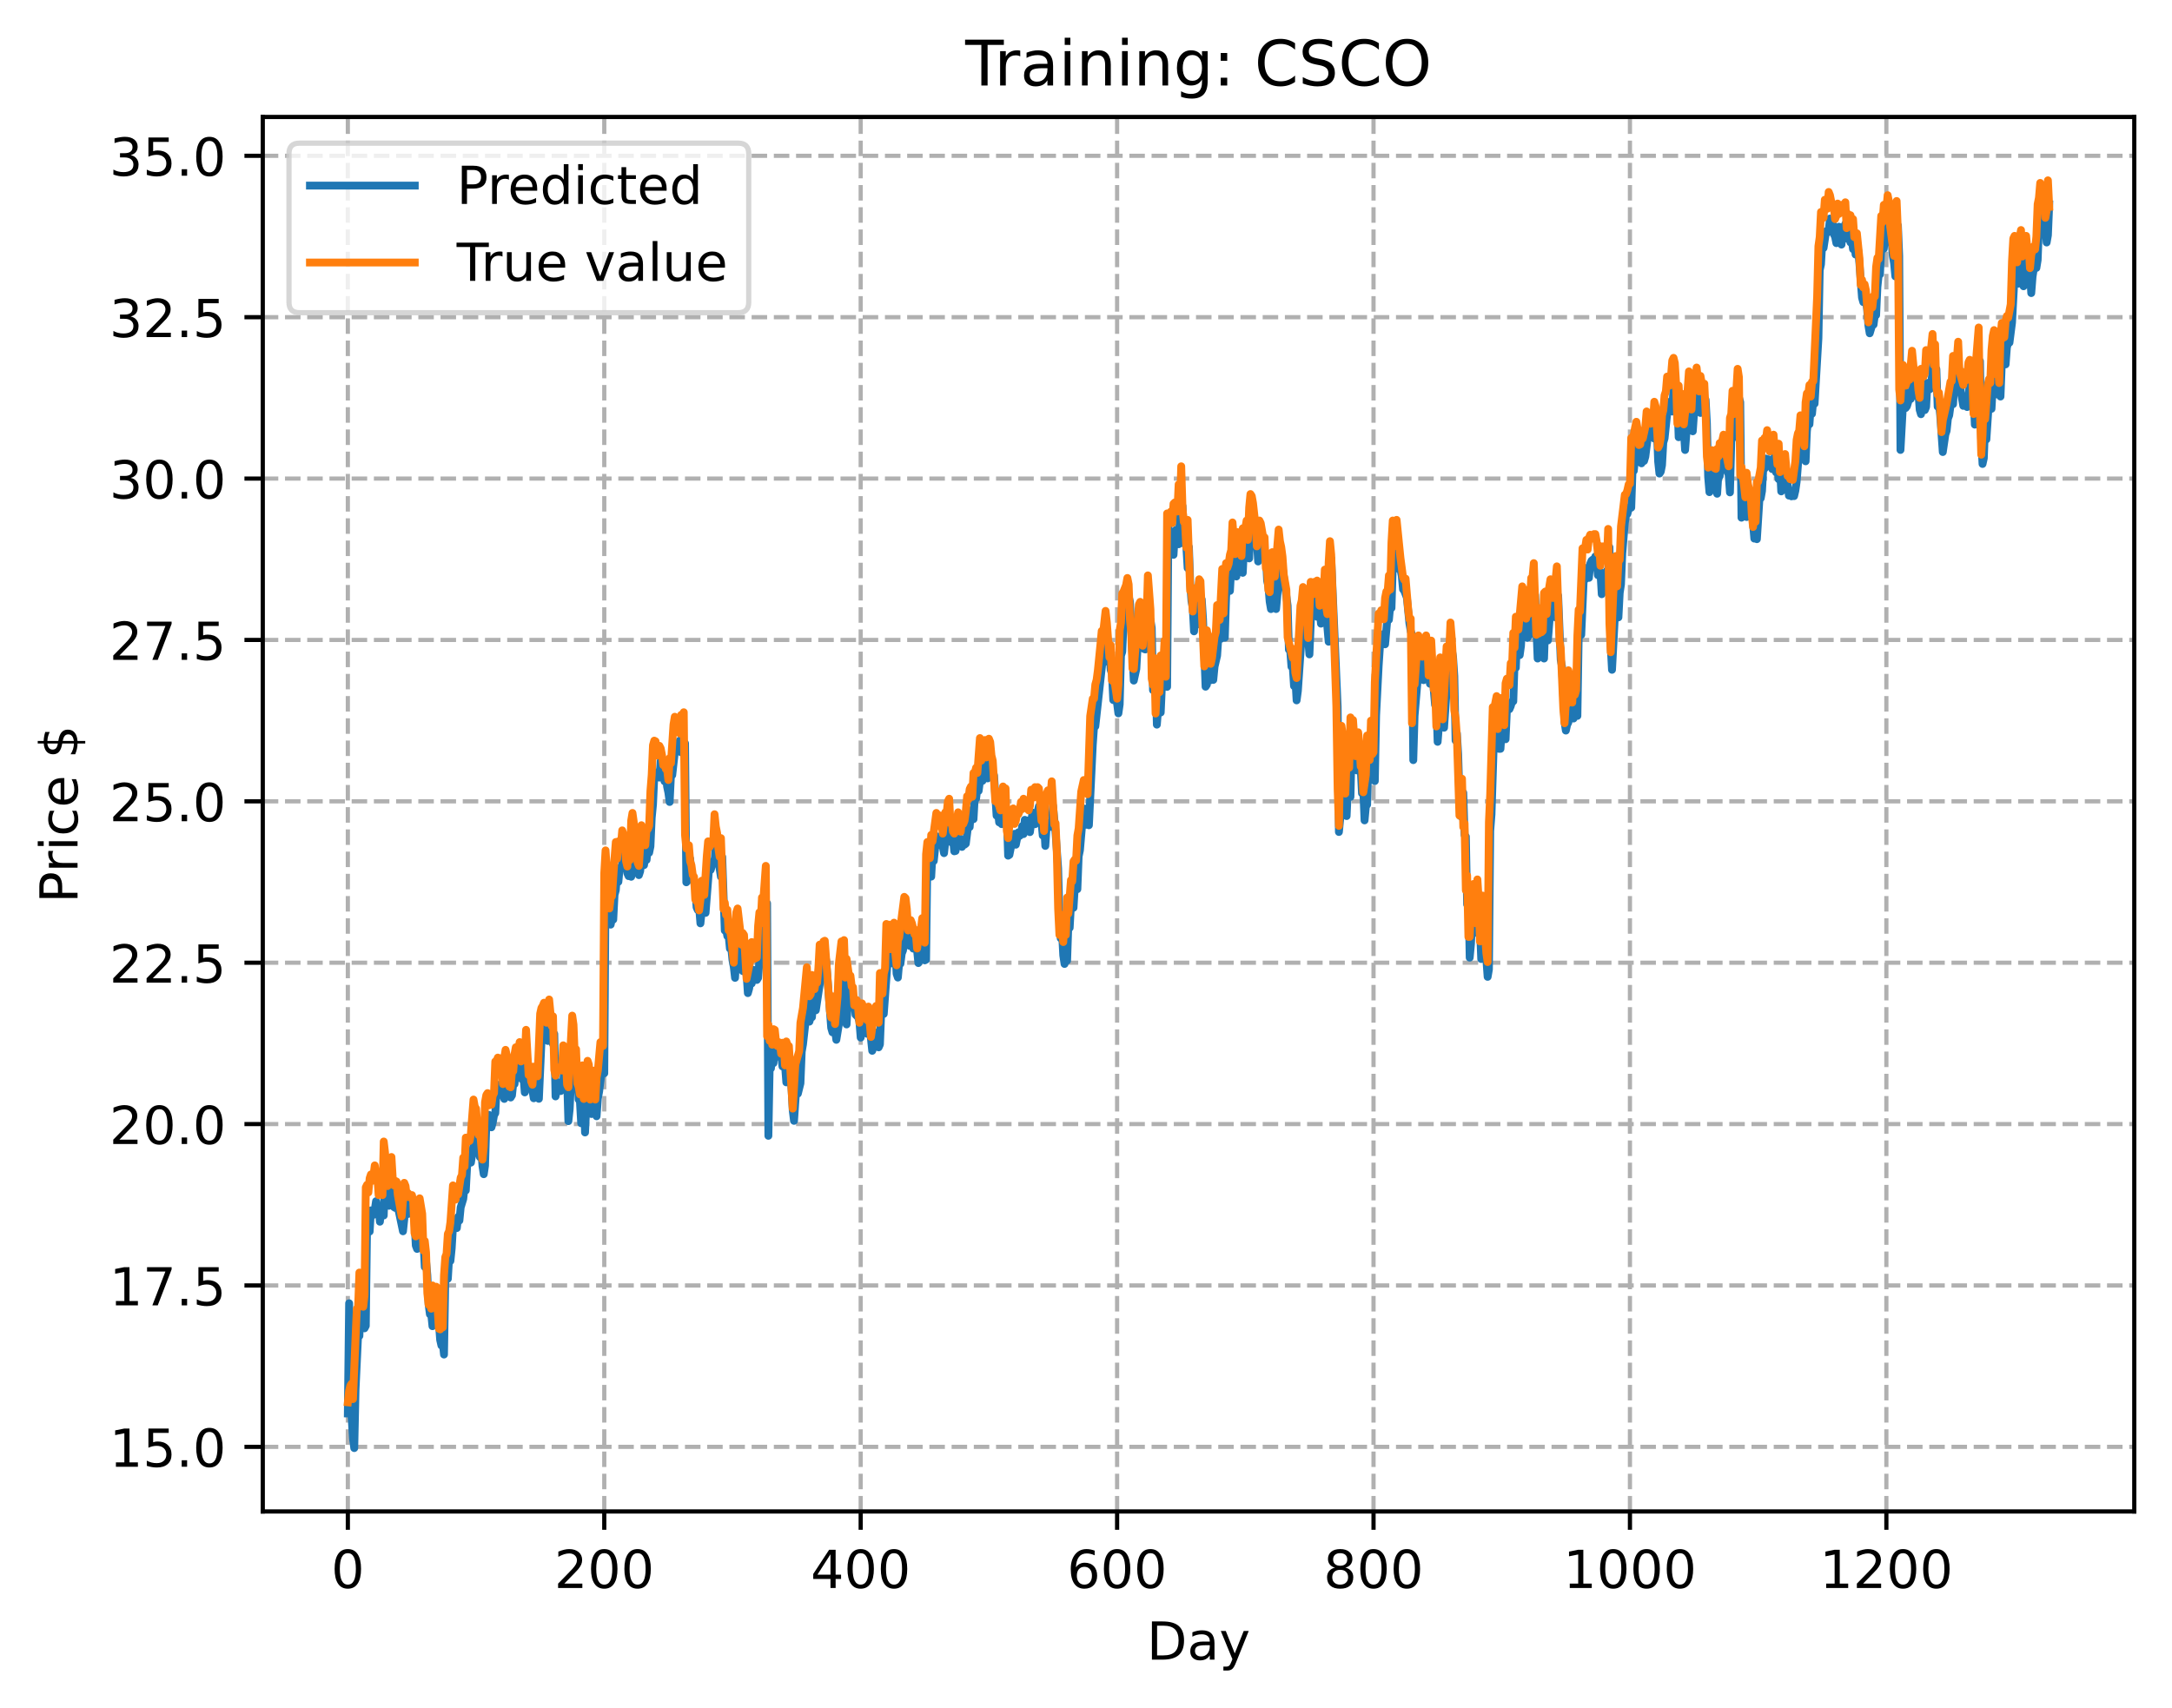 <?xml version="1.0" encoding="utf-8" standalone="no"?>
<!DOCTYPE svg PUBLIC "-//W3C//DTD SVG 1.1//EN"
  "http://www.w3.org/Graphics/SVG/1.1/DTD/svg11.dtd">
<!-- Created with matplotlib (https://matplotlib.org/) -->
<svg height="325.986pt" version="1.1" viewBox="0 0 414.464 325.986" width="414.464pt" xmlns="http://www.w3.org/2000/svg" xmlns:xlink="http://www.w3.org/1999/xlink">
 <defs>
  <style type="text/css">
*{stroke-linecap:butt;stroke-linejoin:round;}
  </style>
 </defs>
 <g id="figure_1">
  <g id="patch_1">
   <path d="M 0 325.986 
L 414.464 325.986 
L 414.464 0 
L 0 0 
z
" style="fill:#ffffff;"/>
  </g>
  <g id="axes_1">
   <g id="patch_2">
    <path d="M 50.144 288.43 
L 407.264 288.43 
L 407.264 22.318 
L 50.144 22.318 
z
" style="fill:#ffffff;"/>
   </g>
   <g id="matplotlib.axis_1">
    <g id="xtick_1">
     <g id="line2d_1">
      <path clip-path="url(#p83ec7dcefd)" d="M 66.376 288.43 
L 66.376 22.318 
" style="fill:none;stroke:#b0b0b0;stroke-dasharray:2.96,1.28;stroke-dashoffset:0;stroke-width:0.8;"/>
     </g>
     <g id="line2d_2">
      <defs>
       <path d="M 0 0 
L 0 3.5 
" id="m1bf493ead0" style="stroke:#000000;stroke-width:0.8;"/>
      </defs>
      <g>
       <use style="stroke:#000000;stroke-width:0.8;" x="66.376" xlink:href="#m1bf493ead0" y="288.43"/>
      </g>
     </g>
     <g id="text_1">
      <!-- 0 -->
      <defs>
       <path d="M 31.781 66.406 
Q 24.172 66.406 20.328 58.906 
Q 16.5 51.422 16.5 36.375 
Q 16.5 21.391 20.328 13.891 
Q 24.172 6.391 31.781 6.391 
Q 39.453 6.391 43.281 13.891 
Q 47.125 21.391 47.125 36.375 
Q 47.125 51.422 43.281 58.906 
Q 39.453 66.406 31.781 66.406 
z
M 31.781 74.219 
Q 44.047 74.219 50.516 64.516 
Q 56.984 54.828 56.984 36.375 
Q 56.984 17.969 50.516 8.266 
Q 44.047 -1.422 31.781 -1.422 
Q 19.531 -1.422 13.062 8.266 
Q 6.594 17.969 6.594 36.375 
Q 6.594 54.828 13.062 64.516 
Q 19.531 74.219 31.781 74.219 
z
" id="DejaVuSans-48"/>
      </defs>
      <g transform="translate(63.195 303.029)scale(0.1 -0.1)">
       <use xlink:href="#DejaVuSans-48"/>
      </g>
     </g>
    </g>
    <g id="xtick_2">
     <g id="line2d_3">
      <path clip-path="url(#p83ec7dcefd)" d="M 115.307 288.43 
L 115.307 22.318 
" style="fill:none;stroke:#b0b0b0;stroke-dasharray:2.96,1.28;stroke-dashoffset:0;stroke-width:0.8;"/>
     </g>
     <g id="line2d_4">
      <g>
       <use style="stroke:#000000;stroke-width:0.8;" x="115.307" xlink:href="#m1bf493ead0" y="288.43"/>
      </g>
     </g>
     <g id="text_2">
      <!-- 200 -->
      <defs>
       <path d="M 19.188 8.297 
L 53.609 8.297 
L 53.609 0 
L 7.328 0 
L 7.328 8.297 
Q 12.938 14.109 22.625 23.891 
Q 32.328 33.688 34.812 36.531 
Q 39.547 41.844 41.422 45.531 
Q 43.312 49.219 43.312 52.781 
Q 43.312 58.594 39.234 62.25 
Q 35.156 65.922 28.609 65.922 
Q 23.969 65.922 18.812 64.312 
Q 13.672 62.703 7.812 59.422 
L 7.812 69.391 
Q 13.766 71.781 18.938 73 
Q 24.125 74.219 28.422 74.219 
Q 39.75 74.219 46.484 68.547 
Q 53.219 62.891 53.219 53.422 
Q 53.219 48.922 51.531 44.891 
Q 49.859 40.875 45.406 35.406 
Q 44.188 33.984 37.641 27.219 
Q 31.109 20.453 19.188 8.297 
z
" id="DejaVuSans-50"/>
      </defs>
      <g transform="translate(105.763 303.029)scale(0.1 -0.1)">
       <use xlink:href="#DejaVuSans-50"/>
       <use x="63.623" xlink:href="#DejaVuSans-48"/>
       <use x="127.246" xlink:href="#DejaVuSans-48"/>
      </g>
     </g>
    </g>
    <g id="xtick_3">
     <g id="line2d_5">
      <path clip-path="url(#p83ec7dcefd)" d="M 164.238 288.43 
L 164.238 22.318 
" style="fill:none;stroke:#b0b0b0;stroke-dasharray:2.96,1.28;stroke-dashoffset:0;stroke-width:0.8;"/>
     </g>
     <g id="line2d_6">
      <g>
       <use style="stroke:#000000;stroke-width:0.8;" x="164.238" xlink:href="#m1bf493ead0" y="288.43"/>
      </g>
     </g>
     <g id="text_3">
      <!-- 400 -->
      <defs>
       <path d="M 37.797 64.312 
L 12.891 25.391 
L 37.797 25.391 
z
M 35.203 72.906 
L 47.609 72.906 
L 47.609 25.391 
L 58.016 25.391 
L 58.016 17.188 
L 47.609 17.188 
L 47.609 0 
L 37.797 0 
L 37.797 17.188 
L 4.891 17.188 
L 4.891 26.703 
z
" id="DejaVuSans-52"/>
      </defs>
      <g transform="translate(154.694 303.029)scale(0.1 -0.1)">
       <use xlink:href="#DejaVuSans-52"/>
       <use x="63.623" xlink:href="#DejaVuSans-48"/>
       <use x="127.246" xlink:href="#DejaVuSans-48"/>
      </g>
     </g>
    </g>
    <g id="xtick_4">
     <g id="line2d_7">
      <path clip-path="url(#p83ec7dcefd)" d="M 213.168 288.43 
L 213.168 22.318 
" style="fill:none;stroke:#b0b0b0;stroke-dasharray:2.96,1.28;stroke-dashoffset:0;stroke-width:0.8;"/>
     </g>
     <g id="line2d_8">
      <g>
       <use style="stroke:#000000;stroke-width:0.8;" x="213.168" xlink:href="#m1bf493ead0" y="288.43"/>
      </g>
     </g>
     <g id="text_4">
      <!-- 600 -->
      <defs>
       <path d="M 33.016 40.375 
Q 26.375 40.375 22.484 35.828 
Q 18.609 31.297 18.609 23.391 
Q 18.609 15.531 22.484 10.953 
Q 26.375 6.391 33.016 6.391 
Q 39.656 6.391 43.531 10.953 
Q 47.406 15.531 47.406 23.391 
Q 47.406 31.297 43.531 35.828 
Q 39.656 40.375 33.016 40.375 
z
M 52.594 71.297 
L 52.594 62.312 
Q 48.875 64.062 45.094 64.984 
Q 41.312 65.922 37.594 65.922 
Q 27.828 65.922 22.672 59.328 
Q 17.531 52.734 16.797 39.406 
Q 19.672 43.656 24.016 45.922 
Q 28.375 48.188 33.594 48.188 
Q 44.578 48.188 50.953 41.516 
Q 57.328 34.859 57.328 23.391 
Q 57.328 12.156 50.688 5.359 
Q 44.047 -1.422 33.016 -1.422 
Q 20.359 -1.422 13.672 8.266 
Q 6.984 17.969 6.984 36.375 
Q 6.984 53.656 15.188 63.938 
Q 23.391 74.219 37.203 74.219 
Q 40.922 74.219 44.703 73.484 
Q 48.484 72.75 52.594 71.297 
z
" id="DejaVuSans-54"/>
      </defs>
      <g transform="translate(203.625 303.029)scale(0.1 -0.1)">
       <use xlink:href="#DejaVuSans-54"/>
       <use x="63.623" xlink:href="#DejaVuSans-48"/>
       <use x="127.246" xlink:href="#DejaVuSans-48"/>
      </g>
     </g>
    </g>
    <g id="xtick_5">
     <g id="line2d_9">
      <path clip-path="url(#p83ec7dcefd)" d="M 262.099 288.43 
L 262.099 22.318 
" style="fill:none;stroke:#b0b0b0;stroke-dasharray:2.96,1.28;stroke-dashoffset:0;stroke-width:0.8;"/>
     </g>
     <g id="line2d_10">
      <g>
       <use style="stroke:#000000;stroke-width:0.8;" x="262.099" xlink:href="#m1bf493ead0" y="288.43"/>
      </g>
     </g>
     <g id="text_5">
      <!-- 800 -->
      <defs>
       <path d="M 31.781 34.625 
Q 24.75 34.625 20.719 30.859 
Q 16.703 27.094 16.703 20.516 
Q 16.703 13.922 20.719 10.156 
Q 24.75 6.391 31.781 6.391 
Q 38.812 6.391 42.859 10.172 
Q 46.922 13.969 46.922 20.516 
Q 46.922 27.094 42.891 30.859 
Q 38.875 34.625 31.781 34.625 
z
M 21.922 38.812 
Q 15.578 40.375 12.031 44.719 
Q 8.5 49.078 8.5 55.328 
Q 8.5 64.062 14.719 69.141 
Q 20.953 74.219 31.781 74.219 
Q 42.672 74.219 48.875 69.141 
Q 55.078 64.062 55.078 55.328 
Q 55.078 49.078 51.531 44.719 
Q 48 40.375 41.703 38.812 
Q 48.828 37.156 52.797 32.312 
Q 56.781 27.484 56.781 20.516 
Q 56.781 9.906 50.312 4.234 
Q 43.844 -1.422 31.781 -1.422 
Q 19.734 -1.422 13.25 4.234 
Q 6.781 9.906 6.781 20.516 
Q 6.781 27.484 10.781 32.312 
Q 14.797 37.156 21.922 38.812 
z
M 18.312 54.391 
Q 18.312 48.734 21.844 45.562 
Q 25.391 42.391 31.781 42.391 
Q 38.141 42.391 41.719 45.562 
Q 45.312 48.734 45.312 54.391 
Q 45.312 60.062 41.719 63.234 
Q 38.141 66.406 31.781 66.406 
Q 25.391 66.406 21.844 63.234 
Q 18.312 60.062 18.312 54.391 
z
" id="DejaVuSans-56"/>
      </defs>
      <g transform="translate(252.555 303.029)scale(0.1 -0.1)">
       <use xlink:href="#DejaVuSans-56"/>
       <use x="63.623" xlink:href="#DejaVuSans-48"/>
       <use x="127.246" xlink:href="#DejaVuSans-48"/>
      </g>
     </g>
    </g>
    <g id="xtick_6">
     <g id="line2d_11">
      <path clip-path="url(#p83ec7dcefd)" d="M 311.029 288.43 
L 311.029 22.318 
" style="fill:none;stroke:#b0b0b0;stroke-dasharray:2.96,1.28;stroke-dashoffset:0;stroke-width:0.8;"/>
     </g>
     <g id="line2d_12">
      <g>
       <use style="stroke:#000000;stroke-width:0.8;" x="311.029" xlink:href="#m1bf493ead0" y="288.43"/>
      </g>
     </g>
     <g id="text_6">
      <!-- 1000 -->
      <defs>
       <path d="M 12.406 8.297 
L 28.516 8.297 
L 28.516 63.922 
L 10.984 60.406 
L 10.984 69.391 
L 28.422 72.906 
L 38.281 72.906 
L 38.281 8.297 
L 54.391 8.297 
L 54.391 0 
L 12.406 0 
z
" id="DejaVuSans-49"/>
      </defs>
      <g transform="translate(298.304 303.029)scale(0.1 -0.1)">
       <use xlink:href="#DejaVuSans-49"/>
       <use x="63.623" xlink:href="#DejaVuSans-48"/>
       <use x="127.246" xlink:href="#DejaVuSans-48"/>
       <use x="190.869" xlink:href="#DejaVuSans-48"/>
      </g>
     </g>
    </g>
    <g id="xtick_7">
     <g id="line2d_13">
      <path clip-path="url(#p83ec7dcefd)" d="M 359.96 288.43 
L 359.96 22.318 
" style="fill:none;stroke:#b0b0b0;stroke-dasharray:2.96,1.28;stroke-dashoffset:0;stroke-width:0.8;"/>
     </g>
     <g id="line2d_14">
      <g>
       <use style="stroke:#000000;stroke-width:0.8;" x="359.96" xlink:href="#m1bf493ead0" y="288.43"/>
      </g>
     </g>
     <g id="text_7">
      <!-- 1200 -->
      <g transform="translate(347.235 303.029)scale(0.1 -0.1)">
       <use xlink:href="#DejaVuSans-49"/>
       <use x="63.623" xlink:href="#DejaVuSans-50"/>
       <use x="127.246" xlink:href="#DejaVuSans-48"/>
       <use x="190.869" xlink:href="#DejaVuSans-48"/>
      </g>
     </g>
    </g>
    <g id="text_8">
     <!-- Day -->
     <defs>
      <path d="M 19.672 64.797 
L 19.672 8.109 
L 31.594 8.109 
Q 46.688 8.109 53.688 14.938 
Q 60.688 21.781 60.688 36.531 
Q 60.688 51.172 53.688 57.984 
Q 46.688 64.797 31.594 64.797 
z
M 9.812 72.906 
L 30.078 72.906 
Q 51.266 72.906 61.172 64.094 
Q 71.094 55.281 71.094 36.531 
Q 71.094 17.672 61.125 8.828 
Q 51.172 0 30.078 0 
L 9.812 0 
z
" id="DejaVuSans-68"/>
      <path d="M 34.281 27.484 
Q 23.391 27.484 19.188 25 
Q 14.984 22.516 14.984 16.5 
Q 14.984 11.719 18.141 8.906 
Q 21.297 6.109 26.703 6.109 
Q 34.188 6.109 38.703 11.406 
Q 43.219 16.703 43.219 25.484 
L 43.219 27.484 
z
M 52.203 31.203 
L 52.203 0 
L 43.219 0 
L 43.219 8.297 
Q 40.141 3.328 35.547 0.953 
Q 30.953 -1.422 24.312 -1.422 
Q 15.922 -1.422 10.953 3.297 
Q 6 8.016 6 15.922 
Q 6 25.141 12.172 29.828 
Q 18.359 34.516 30.609 34.516 
L 43.219 34.516 
L 43.219 35.406 
Q 43.219 41.609 39.141 45 
Q 35.062 48.391 27.688 48.391 
Q 23 48.391 18.547 47.266 
Q 14.109 46.141 10.016 43.891 
L 10.016 52.203 
Q 14.938 54.109 19.578 55.047 
Q 24.219 56 28.609 56 
Q 40.484 56 46.344 49.844 
Q 52.203 43.703 52.203 31.203 
z
" id="DejaVuSans-97"/>
      <path d="M 32.172 -5.078 
Q 28.375 -14.844 24.75 -17.812 
Q 21.141 -20.797 15.094 -20.797 
L 7.906 -20.797 
L 7.906 -13.281 
L 13.188 -13.281 
Q 16.891 -13.281 18.938 -11.516 
Q 21 -9.766 23.484 -3.219 
L 25.094 0.875 
L 2.984 54.688 
L 12.5 54.688 
L 29.594 11.922 
L 46.688 54.688 
L 56.203 54.688 
z
" id="DejaVuSans-121"/>
     </defs>
     <g transform="translate(218.83 316.707)scale(0.1 -0.1)">
      <use xlink:href="#DejaVuSans-68"/>
      <use x="77.002" xlink:href="#DejaVuSans-97"/>
      <use x="138.281" xlink:href="#DejaVuSans-121"/>
     </g>
    </g>
   </g>
   <g id="matplotlib.axis_2">
    <g id="ytick_1">
     <g id="line2d_15">
      <path clip-path="url(#p83ec7dcefd)" d="M 50.144 276.097 
L 407.264 276.097 
" style="fill:none;stroke:#b0b0b0;stroke-dasharray:2.96,1.28;stroke-dashoffset:0;stroke-width:0.8;"/>
     </g>
     <g id="line2d_16">
      <defs>
       <path d="M 0 0 
L -3.5 0 
" id="ma98755f0f4" style="stroke:#000000;stroke-width:0.8;"/>
      </defs>
      <g>
       <use style="stroke:#000000;stroke-width:0.8;" x="50.144" xlink:href="#ma98755f0f4" y="276.097"/>
      </g>
     </g>
     <g id="text_9">
      <!-- 15.0 -->
      <defs>
       <path d="M 10.797 72.906 
L 49.516 72.906 
L 49.516 64.594 
L 19.828 64.594 
L 19.828 46.734 
Q 21.969 47.469 24.109 47.828 
Q 26.266 48.188 28.422 48.188 
Q 40.625 48.188 47.75 41.5 
Q 54.891 34.812 54.891 23.391 
Q 54.891 11.625 47.562 5.094 
Q 40.234 -1.422 26.906 -1.422 
Q 22.312 -1.422 17.547 -0.641 
Q 12.797 0.141 7.719 1.703 
L 7.719 11.625 
Q 12.109 9.234 16.797 8.062 
Q 21.484 6.891 26.703 6.891 
Q 35.156 6.891 40.078 11.328 
Q 45.016 15.766 45.016 23.391 
Q 45.016 31 40.078 35.438 
Q 35.156 39.891 26.703 39.891 
Q 22.75 39.891 18.812 39.016 
Q 14.891 38.141 10.797 36.281 
z
" id="DejaVuSans-53"/>
       <path d="M 10.688 12.406 
L 21 12.406 
L 21 0 
L 10.688 0 
z
" id="DejaVuSans-46"/>
      </defs>
      <g transform="translate(20.878 279.896)scale(0.1 -0.1)">
       <use xlink:href="#DejaVuSans-49"/>
       <use x="63.623" xlink:href="#DejaVuSans-53"/>
       <use x="127.246" xlink:href="#DejaVuSans-46"/>
       <use x="159.033" xlink:href="#DejaVuSans-48"/>
      </g>
     </g>
    </g>
    <g id="ytick_2">
     <g id="line2d_17">
      <path clip-path="url(#p83ec7dcefd)" d="M 50.144 245.302 
L 407.264 245.302 
" style="fill:none;stroke:#b0b0b0;stroke-dasharray:2.96,1.28;stroke-dashoffset:0;stroke-width:0.8;"/>
     </g>
     <g id="line2d_18">
      <g>
       <use style="stroke:#000000;stroke-width:0.8;" x="50.144" xlink:href="#ma98755f0f4" y="245.302"/>
      </g>
     </g>
     <g id="text_10">
      <!-- 17.5 -->
      <defs>
       <path d="M 8.203 72.906 
L 55.078 72.906 
L 55.078 68.703 
L 28.609 0 
L 18.312 0 
L 43.219 64.594 
L 8.203 64.594 
z
" id="DejaVuSans-55"/>
      </defs>
      <g transform="translate(20.878 249.101)scale(0.1 -0.1)">
       <use xlink:href="#DejaVuSans-49"/>
       <use x="63.623" xlink:href="#DejaVuSans-55"/>
       <use x="127.246" xlink:href="#DejaVuSans-46"/>
       <use x="159.033" xlink:href="#DejaVuSans-53"/>
      </g>
     </g>
    </g>
    <g id="ytick_3">
     <g id="line2d_19">
      <path clip-path="url(#p83ec7dcefd)" d="M 50.144 214.506 
L 407.264 214.506 
" style="fill:none;stroke:#b0b0b0;stroke-dasharray:2.96,1.28;stroke-dashoffset:0;stroke-width:0.8;"/>
     </g>
     <g id="line2d_20">
      <g>
       <use style="stroke:#000000;stroke-width:0.8;" x="50.144" xlink:href="#ma98755f0f4" y="214.506"/>
      </g>
     </g>
     <g id="text_11">
      <!-- 20.0 -->
      <g transform="translate(20.878 218.305)scale(0.1 -0.1)">
       <use xlink:href="#DejaVuSans-50"/>
       <use x="63.623" xlink:href="#DejaVuSans-48"/>
       <use x="127.246" xlink:href="#DejaVuSans-46"/>
       <use x="159.033" xlink:href="#DejaVuSans-48"/>
      </g>
     </g>
    </g>
    <g id="ytick_4">
     <g id="line2d_21">
      <path clip-path="url(#p83ec7dcefd)" d="M 50.144 183.711 
L 407.264 183.711 
" style="fill:none;stroke:#b0b0b0;stroke-dasharray:2.96,1.28;stroke-dashoffset:0;stroke-width:0.8;"/>
     </g>
     <g id="line2d_22">
      <g>
       <use style="stroke:#000000;stroke-width:0.8;" x="50.144" xlink:href="#ma98755f0f4" y="183.711"/>
      </g>
     </g>
     <g id="text_12">
      <!-- 22.5 -->
      <g transform="translate(20.878 187.51)scale(0.1 -0.1)">
       <use xlink:href="#DejaVuSans-50"/>
       <use x="63.623" xlink:href="#DejaVuSans-50"/>
       <use x="127.246" xlink:href="#DejaVuSans-46"/>
       <use x="159.033" xlink:href="#DejaVuSans-53"/>
      </g>
     </g>
    </g>
    <g id="ytick_5">
     <g id="line2d_23">
      <path clip-path="url(#p83ec7dcefd)" d="M 50.144 152.915 
L 407.264 152.915 
" style="fill:none;stroke:#b0b0b0;stroke-dasharray:2.96,1.28;stroke-dashoffset:0;stroke-width:0.8;"/>
     </g>
     <g id="line2d_24">
      <g>
       <use style="stroke:#000000;stroke-width:0.8;" x="50.144" xlink:href="#ma98755f0f4" y="152.915"/>
      </g>
     </g>
     <g id="text_13">
      <!-- 25.0 -->
      <g transform="translate(20.878 156.714)scale(0.1 -0.1)">
       <use xlink:href="#DejaVuSans-50"/>
       <use x="63.623" xlink:href="#DejaVuSans-53"/>
       <use x="127.246" xlink:href="#DejaVuSans-46"/>
       <use x="159.033" xlink:href="#DejaVuSans-48"/>
      </g>
     </g>
    </g>
    <g id="ytick_6">
     <g id="line2d_25">
      <path clip-path="url(#p83ec7dcefd)" d="M 50.144 122.12 
L 407.264 122.12 
" style="fill:none;stroke:#b0b0b0;stroke-dasharray:2.96,1.28;stroke-dashoffset:0;stroke-width:0.8;"/>
     </g>
     <g id="line2d_26">
      <g>
       <use style="stroke:#000000;stroke-width:0.8;" x="50.144" xlink:href="#ma98755f0f4" y="122.12"/>
      </g>
     </g>
     <g id="text_14">
      <!-- 27.5 -->
      <g transform="translate(20.878 125.919)scale(0.1 -0.1)">
       <use xlink:href="#DejaVuSans-50"/>
       <use x="63.623" xlink:href="#DejaVuSans-55"/>
       <use x="127.246" xlink:href="#DejaVuSans-46"/>
       <use x="159.033" xlink:href="#DejaVuSans-53"/>
      </g>
     </g>
    </g>
    <g id="ytick_7">
     <g id="line2d_27">
      <path clip-path="url(#p83ec7dcefd)" d="M 50.144 91.324 
L 407.264 91.324 
" style="fill:none;stroke:#b0b0b0;stroke-dasharray:2.96,1.28;stroke-dashoffset:0;stroke-width:0.8;"/>
     </g>
     <g id="line2d_28">
      <g>
       <use style="stroke:#000000;stroke-width:0.8;" x="50.144" xlink:href="#ma98755f0f4" y="91.324"/>
      </g>
     </g>
     <g id="text_15">
      <!-- 30.0 -->
      <defs>
       <path d="M 40.578 39.312 
Q 47.656 37.797 51.625 33 
Q 55.609 28.219 55.609 21.188 
Q 55.609 10.406 48.188 4.484 
Q 40.766 -1.422 27.094 -1.422 
Q 22.516 -1.422 17.656 -0.516 
Q 12.797 0.391 7.625 2.203 
L 7.625 11.719 
Q 11.719 9.328 16.594 8.109 
Q 21.484 6.891 26.812 6.891 
Q 36.078 6.891 40.938 10.547 
Q 45.797 14.203 45.797 21.188 
Q 45.797 27.641 41.281 31.266 
Q 36.766 34.906 28.719 34.906 
L 20.219 34.906 
L 20.219 43.016 
L 29.109 43.016 
Q 36.375 43.016 40.234 45.922 
Q 44.094 48.828 44.094 54.297 
Q 44.094 59.906 40.109 62.906 
Q 36.141 65.922 28.719 65.922 
Q 24.656 65.922 20.016 65.031 
Q 15.375 64.156 9.812 62.312 
L 9.812 71.094 
Q 15.438 72.656 20.344 73.438 
Q 25.25 74.219 29.594 74.219 
Q 40.828 74.219 47.359 69.109 
Q 53.906 64.016 53.906 55.328 
Q 53.906 49.266 50.438 45.094 
Q 46.969 40.922 40.578 39.312 
z
" id="DejaVuSans-51"/>
      </defs>
      <g transform="translate(20.878 95.123)scale(0.1 -0.1)">
       <use xlink:href="#DejaVuSans-51"/>
       <use x="63.623" xlink:href="#DejaVuSans-48"/>
       <use x="127.246" xlink:href="#DejaVuSans-46"/>
       <use x="159.033" xlink:href="#DejaVuSans-48"/>
      </g>
     </g>
    </g>
    <g id="ytick_8">
     <g id="line2d_29">
      <path clip-path="url(#p83ec7dcefd)" d="M 50.144 60.529 
L 407.264 60.529 
" style="fill:none;stroke:#b0b0b0;stroke-dasharray:2.96,1.28;stroke-dashoffset:0;stroke-width:0.8;"/>
     </g>
     <g id="line2d_30">
      <g>
       <use style="stroke:#000000;stroke-width:0.8;" x="50.144" xlink:href="#ma98755f0f4" y="60.529"/>
      </g>
     </g>
     <g id="text_16">
      <!-- 32.5 -->
      <g transform="translate(20.878 64.328)scale(0.1 -0.1)">
       <use xlink:href="#DejaVuSans-51"/>
       <use x="63.623" xlink:href="#DejaVuSans-50"/>
       <use x="127.246" xlink:href="#DejaVuSans-46"/>
       <use x="159.033" xlink:href="#DejaVuSans-53"/>
      </g>
     </g>
    </g>
    <g id="ytick_9">
     <g id="line2d_31">
      <path clip-path="url(#p83ec7dcefd)" d="M 50.144 29.733 
L 407.264 29.733 
" style="fill:none;stroke:#b0b0b0;stroke-dasharray:2.96,1.28;stroke-dashoffset:0;stroke-width:0.8;"/>
     </g>
     <g id="line2d_32">
      <g>
       <use style="stroke:#000000;stroke-width:0.8;" x="50.144" xlink:href="#ma98755f0f4" y="29.733"/>
      </g>
     </g>
     <g id="text_17">
      <!-- 35.0 -->
      <g transform="translate(20.878 33.532)scale(0.1 -0.1)">
       <use xlink:href="#DejaVuSans-51"/>
       <use x="63.623" xlink:href="#DejaVuSans-53"/>
       <use x="127.246" xlink:href="#DejaVuSans-46"/>
       <use x="159.033" xlink:href="#DejaVuSans-48"/>
      </g>
     </g>
    </g>
    <g id="text_18">
     <!-- Price $ -->
     <defs>
      <path d="M 19.672 64.797 
L 19.672 37.406 
L 32.078 37.406 
Q 38.969 37.406 42.719 40.969 
Q 46.484 44.531 46.484 51.125 
Q 46.484 57.672 42.719 61.234 
Q 38.969 64.797 32.078 64.797 
z
M 9.812 72.906 
L 32.078 72.906 
Q 44.344 72.906 50.609 67.359 
Q 56.891 61.812 56.891 51.125 
Q 56.891 40.328 50.609 34.812 
Q 44.344 29.297 32.078 29.297 
L 19.672 29.297 
L 19.672 0 
L 9.812 0 
z
" id="DejaVuSans-80"/>
      <path d="M 41.109 46.297 
Q 39.594 47.172 37.812 47.578 
Q 36.031 48 33.891 48 
Q 26.266 48 22.188 43.047 
Q 18.109 38.094 18.109 28.812 
L 18.109 0 
L 9.078 0 
L 9.078 54.688 
L 18.109 54.688 
L 18.109 46.188 
Q 20.953 51.172 25.484 53.578 
Q 30.031 56 36.531 56 
Q 37.453 56 38.578 55.875 
Q 39.703 55.766 41.062 55.516 
z
" id="DejaVuSans-114"/>
      <path d="M 9.422 54.688 
L 18.406 54.688 
L 18.406 0 
L 9.422 0 
z
M 9.422 75.984 
L 18.406 75.984 
L 18.406 64.594 
L 9.422 64.594 
z
" id="DejaVuSans-105"/>
      <path d="M 48.781 52.594 
L 48.781 44.188 
Q 44.969 46.297 41.141 47.344 
Q 37.312 48.391 33.406 48.391 
Q 24.656 48.391 19.812 42.844 
Q 14.984 37.312 14.984 27.297 
Q 14.984 17.281 19.812 11.734 
Q 24.656 6.203 33.406 6.203 
Q 37.312 6.203 41.141 7.25 
Q 44.969 8.297 48.781 10.406 
L 48.781 2.094 
Q 45.016 0.344 40.984 -0.531 
Q 36.969 -1.422 32.422 -1.422 
Q 20.062 -1.422 12.781 6.344 
Q 5.516 14.109 5.516 27.297 
Q 5.516 40.672 12.859 48.328 
Q 20.219 56 33.016 56 
Q 37.156 56 41.109 55.141 
Q 45.062 54.297 48.781 52.594 
z
" id="DejaVuSans-99"/>
      <path d="M 56.203 29.594 
L 56.203 25.203 
L 14.891 25.203 
Q 15.484 15.922 20.484 11.062 
Q 25.484 6.203 34.422 6.203 
Q 39.594 6.203 44.453 7.469 
Q 49.312 8.734 54.109 11.281 
L 54.109 2.781 
Q 49.266 0.734 44.188 -0.344 
Q 39.109 -1.422 33.891 -1.422 
Q 20.797 -1.422 13.156 6.188 
Q 5.516 13.812 5.516 26.812 
Q 5.516 40.234 12.766 48.109 
Q 20.016 56 32.328 56 
Q 43.359 56 49.781 48.891 
Q 56.203 41.797 56.203 29.594 
z
M 47.219 32.234 
Q 47.125 39.594 43.094 43.984 
Q 39.062 48.391 32.422 48.391 
Q 24.906 48.391 20.391 44.141 
Q 15.875 39.891 15.188 32.172 
z
" id="DejaVuSans-101"/>
      <path id="DejaVuSans-32"/>
      <path d="M 33.797 -14.703 
L 28.906 -14.703 
L 28.859 0 
Q 23.734 0.094 18.609 1.188 
Q 13.484 2.297 8.297 4.5 
L 8.297 13.281 
Q 13.281 10.156 18.375 8.562 
Q 23.484 6.984 28.906 6.938 
L 28.906 29.203 
Q 18.109 30.953 13.203 35.156 
Q 8.297 39.359 8.297 46.688 
Q 8.297 54.641 13.625 59.219 
Q 18.953 63.812 28.906 64.5 
L 28.906 75.984 
L 33.797 75.984 
L 33.797 64.656 
Q 38.328 64.453 42.578 63.688 
Q 46.828 62.938 50.875 61.625 
L 50.875 53.078 
Q 46.828 55.125 42.547 56.25 
Q 38.281 57.375 33.797 57.562 
L 33.797 36.719 
Q 44.875 35.016 50.094 30.609 
Q 55.328 26.219 55.328 18.609 
Q 55.328 10.359 49.781 5.594 
Q 44.234 0.828 33.797 0.094 
z
M 28.906 37.594 
L 28.906 57.625 
Q 23.25 56.984 20.266 54.391 
Q 17.281 51.812 17.281 47.516 
Q 17.281 43.312 20.031 40.969 
Q 22.797 38.625 28.906 37.594 
z
M 33.797 28.219 
L 33.797 7.078 
Q 39.984 7.906 43.141 10.594 
Q 46.297 13.281 46.297 17.672 
Q 46.297 21.969 43.281 24.5 
Q 40.281 27.047 33.797 28.219 
z
" id="DejaVuSans-36"/>
     </defs>
     <g transform="translate(14.798 172.342)rotate(-90)scale(0.1 -0.1)">
      <use xlink:href="#DejaVuSans-80"/>
      <use x="58.553" xlink:href="#DejaVuSans-114"/>
      <use x="99.666" xlink:href="#DejaVuSans-105"/>
      <use x="127.449" xlink:href="#DejaVuSans-99"/>
      <use x="182.43" xlink:href="#DejaVuSans-101"/>
      <use x="243.953" xlink:href="#DejaVuSans-32"/>
      <use x="275.74" xlink:href="#DejaVuSans-36"/>
     </g>
    </g>
   </g>
   <g id="line2d_33">
    <path clip-path="url(#p83ec7dcefd)" d="M 66.376 269.725 
L 66.621 248.696 
L 67.11 270.617 
L 67.355 274.509 
L 67.6 276.334 
L 67.844 265.168 
L 68.334 254.723 
L 68.578 254.941 
L 68.823 248.113 
L 69.068 250.786 
L 69.312 251.493 
L 69.557 253.478 
L 69.802 253.003 
L 70.046 233.351 
L 70.291 232.407 
L 70.536 235.013 
L 70.78 230.973 
L 71.27 231.826 
L 71.514 230.871 
L 71.759 229.218 
L 72.003 230.624 
L 72.248 230.106 
L 72.493 233.137 
L 72.737 230.501 
L 72.982 231.671 
L 73.227 231.953 
L 73.471 223.957 
L 74.205 230.097 
L 74.45 229.117 
L 74.695 226.693 
L 74.939 225.695 
L 75.184 230.349 
L 75.429 230.501 
L 75.673 229.484 
L 76.163 231.439 
L 76.897 234.964 
L 77.141 232.647 
L 77.386 229.165 
L 77.631 229.585 
L 77.875 231.658 
L 78.12 230.789 
L 78.364 231.337 
L 78.609 231.271 
L 78.854 230.788 
L 79.098 232.807 
L 79.343 237.686 
L 79.588 238.33 
L 80.077 235.602 
L 80.322 233.616 
L 80.566 236.915 
L 80.811 236.85 
L 81.056 241.771 
L 81.3 240.629 
L 81.545 243.351 
L 81.79 248.934 
L 82.034 250.8 
L 82.279 250.65 
L 82.524 253.074 
L 82.768 249.901 
L 83.013 250.858 
L 83.258 250.408 
L 83.502 249.076 
L 83.991 255.688 
L 84.236 256.764 
L 84.481 256.069 
L 84.725 258.483 
L 84.97 244.027 
L 85.215 242.628 
L 85.459 244.033 
L 85.704 239.895 
L 85.949 240.625 
L 86.193 238.199 
L 86.438 234.03 
L 86.683 233.117 
L 86.927 233.541 
L 87.172 234.35 
L 87.417 232.221 
L 87.661 232.927 
L 87.906 230.411 
L 88.395 228.789 
L 88.64 226.546 
L 88.885 227.175 
L 89.129 222.637 
L 89.374 221.49 
L 89.619 221.072 
L 89.863 221.858 
L 90.352 218.522 
L 90.597 215.745 
L 90.842 215.426 
L 91.086 214.839 
L 91.331 219.662 
L 91.576 220.808 
L 91.82 219.058 
L 92.065 222.498 
L 92.31 224.071 
L 92.554 222.438 
L 92.799 214.426 
L 93.044 213.975 
L 93.288 212.74 
L 93.533 214.875 
L 93.778 215.121 
L 94.022 214.228 
L 94.267 212.84 
L 94.512 212.41 
L 94.756 207.758 
L 95.001 207.542 
L 95.246 207.003 
L 95.49 208.23 
L 95.735 207.406 
L 95.979 208.956 
L 96.224 209.703 
L 96.469 205.13 
L 96.713 203.444 
L 96.958 204.849 
L 97.447 209.433 
L 97.692 209.033 
L 97.937 206.78 
L 98.181 206.859 
L 98.426 204.303 
L 98.671 204.041 
L 98.915 205.382 
L 99.405 202.539 
L 99.649 205.997 
L 99.894 205.451 
L 100.139 208.461 
L 100.383 207.041 
L 100.628 202.243 
L 101.117 207.751 
L 101.362 206.683 
L 101.851 209.581 
L 102.096 207.44 
L 102.585 208.714 
L 102.83 209.681 
L 103.319 198.724 
L 103.564 196.795 
L 103.808 195.779 
L 104.053 196.114 
L 104.298 198.145 
L 104.542 198.642 
L 104.787 198.409 
L 105.032 196.512 
L 105.276 198.336 
L 105.521 199.248 
L 105.766 197.302 
L 106.01 209.226 
L 106.5 206.566 
L 106.989 208.204 
L 107.234 207.065 
L 107.478 206.608 
L 107.723 202.933 
L 107.967 203.33 
L 108.212 205.634 
L 108.457 213.947 
L 108.701 211.693 
L 109.191 201.411 
L 109.435 200.287 
L 109.925 204.788 
L 110.169 204.02 
L 110.414 209.806 
L 110.659 210.118 
L 110.903 214.345 
L 111.148 211.715 
L 111.393 206.952 
L 111.637 216.103 
L 111.882 210.833 
L 112.127 210.552 
L 112.371 208.037 
L 112.616 208.226 
L 112.861 212.582 
L 113.35 207.444 
L 113.595 208.484 
L 113.839 213.016 
L 114.084 209.64 
L 114.328 208.275 
L 114.818 204.484 
L 115.062 203.918 
L 115.307 204.821 
L 115.552 169.315 
L 115.796 168.464 
L 116.041 173.257 
L 116.286 170.996 
L 116.53 176.445 
L 116.775 175.176 
L 117.02 175.489 
L 117.264 170.762 
L 117.509 169.87 
L 117.754 166.569 
L 117.998 168.279 
L 118.243 165.626 
L 118.488 165.818 
L 118.732 164.787 
L 118.977 162.579 
L 119.222 162.803 
L 119.466 163.327 
L 119.711 166.637 
L 119.955 167.188 
L 120.2 165.175 
L 120.445 167.312 
L 120.689 160.434 
L 120.934 158.809 
L 121.179 160.683 
L 121.423 163.496 
L 121.668 163.601 
L 121.913 166.997 
L 122.157 166.249 
L 122.647 160.641 
L 122.891 165.092 
L 123.136 163.17 
L 123.381 164.095 
L 123.625 161.744 
L 123.87 162.725 
L 124.115 161.525 
L 124.359 156.03 
L 124.604 153.51 
L 124.849 148.169 
L 125.093 147.406 
L 125.338 147.544 
L 125.583 148.3 
L 125.827 148.387 
L 126.072 145.233 
L 126.316 147.115 
L 126.561 147.258 
L 126.806 149.098 
L 127.05 147.402 
L 127.295 150.088 
L 127.54 151.253 
L 127.784 153.042 
L 128.029 147.934 
L 128.274 147.919 
L 128.763 143.557 
L 129.008 141.999 
L 129.252 142.258 
L 129.742 141.285 
L 129.986 143.571 
L 130.231 141.916 
L 130.476 141.74 
L 130.72 141.852 
L 130.965 168.367 
L 131.21 165.526 
L 131.454 164.288 
L 131.699 163.892 
L 131.943 167.353 
L 132.188 167.464 
L 132.677 169.239 
L 132.922 173.139 
L 133.167 173.677 
L 133.411 173.149 
L 133.656 176.201 
L 134.145 171.381 
L 134.39 173.37 
L 134.635 174.206 
L 135.369 164.848 
L 135.613 166.004 
L 136.103 164.291 
L 136.347 164.64 
L 136.592 160.863 
L 136.837 163.702 
L 137.081 162.763 
L 137.326 165.81 
L 137.571 167.323 
L 137.815 163.526 
L 138.304 177.567 
L 138.549 177.298 
L 138.794 178.639 
L 139.038 178.515 
L 139.283 181.02 
L 139.528 180.659 
L 139.772 183.198 
L 140.017 184.484 
L 140.262 186.603 
L 140.751 178.103 
L 140.996 178.575 
L 141.485 181.267 
L 141.73 185.308 
L 141.974 182.63 
L 142.219 182.243 
L 142.708 189.513 
L 142.953 188.635 
L 143.198 186.899 
L 143.442 187.675 
L 143.687 185.044 
L 143.931 185.787 
L 144.176 186.934 
L 144.421 187.001 
L 144.665 186.614 
L 145.155 179.952 
L 145.399 179.753 
L 145.644 176.204 
L 145.889 176.399 
L 146.133 173.407 
L 146.378 172.376 
L 146.623 216.743 
L 146.867 203.517 
L 147.112 203.878 
L 147.357 200.952 
L 147.601 202.869 
L 147.846 199.055 
L 148.091 200.702 
L 148.58 201.661 
L 148.825 201.055 
L 149.069 201.304 
L 149.314 203.506 
L 149.559 202.503 
L 149.803 203.321 
L 150.048 206.545 
L 150.292 202.513 
L 150.782 202.976 
L 151.271 211.875 
L 151.516 213.889 
L 152.005 206.798 
L 152.25 208.701 
L 152.739 206.728 
L 152.984 200.698 
L 153.228 199.281 
L 154.207 190.584 
L 154.452 194.959 
L 154.696 194.099 
L 154.941 194.118 
L 155.186 190.26 
L 155.675 192.791 
L 156.409 187.894 
L 156.653 184.5 
L 156.898 184.621 
L 157.143 186.082 
L 157.387 183.834 
L 157.632 183.135 
L 158.611 196.153 
L 158.855 197 
L 159.1 194.683 
L 159.589 198.426 
L 160.079 195.435 
L 160.323 190.162 
L 160.813 186.074 
L 161.057 185.974 
L 161.302 185.136 
L 161.546 195.493 
L 161.791 190.998 
L 162.036 191.674 
L 162.525 189.868 
L 162.77 191.152 
L 163.014 190.862 
L 163.259 193.639 
L 163.748 194.099 
L 163.993 194.939 
L 164.238 198.004 
L 164.482 194.714 
L 164.727 194.099 
L 164.972 195.68 
L 165.216 196.273 
L 165.461 197.277 
L 165.706 197.13 
L 165.95 195.843 
L 166.44 200.525 
L 167.174 198.418 
L 167.418 196.962 
L 167.663 199.862 
L 167.907 199.312 
L 168.152 193.014 
L 168.397 190.649 
L 168.641 193.487 
L 169.375 183.449 
L 169.62 183.912 
L 169.865 180.767 
L 170.109 183.834 
L 170.354 183.137 
L 170.599 183.702 
L 170.843 181.212 
L 171.088 185.814 
L 171.333 186.546 
L 171.577 183.778 
L 171.822 183.906 
L 172.067 181.969 
L 172.311 181.365 
L 172.801 176.14 
L 173.045 176.511 
L 173.29 176.364 
L 173.534 180.483 
L 173.779 180.398 
L 174.024 178.593 
L 174.268 181.022 
L 174.758 180.856 
L 175.002 181.399 
L 175.247 183.779 
L 175.492 183.116 
L 175.736 180.931 
L 175.981 181.011 
L 176.226 179.749 
L 176.47 183.265 
L 176.715 183.128 
L 176.96 163.565 
L 177.204 164.016 
L 177.449 166.174 
L 177.694 167.288 
L 177.938 162.855 
L 178.183 164.305 
L 178.672 159.633 
L 178.917 159.624 
L 179.162 161.227 
L 179.406 161.207 
L 179.651 160.219 
L 180.14 162.803 
L 180.629 158.497 
L 180.874 159.481 
L 181.119 157.946 
L 181.363 157.516 
L 181.608 160.785 
L 181.853 159.913 
L 182.097 162.454 
L 182.342 162.389 
L 182.587 160.159 
L 183.076 159.888 
L 183.321 160.543 
L 183.565 161.613 
L 183.81 160.75 
L 184.055 161.191 
L 184.299 160.992 
L 184.789 157.145 
L 185.033 157.83 
L 185.278 154.614 
L 185.522 154.984 
L 185.767 156.317 
L 186.012 151.97 
L 186.256 152.398 
L 186.501 150.344 
L 186.746 150.923 
L 186.99 149.08 
L 187.235 145.565 
L 187.48 149.013 
L 187.724 145.698 
L 187.969 146.511 
L 188.214 144.291 
L 188.458 148.543 
L 188.703 146.488 
L 188.948 145.394 
L 189.192 147.262 
L 189.437 147.43 
L 189.682 147.954 
L 190.171 155.651 
L 190.416 154.602 
L 190.66 156.932 
L 190.905 156.652 
L 191.15 157.273 
L 191.394 156.456 
L 191.639 153.728 
L 191.883 155.335 
L 192.128 155.688 
L 192.373 163.284 
L 192.617 163.127 
L 193.107 160.659 
L 193.351 160.835 
L 193.596 159.114 
L 193.841 161.195 
L 194.33 158.833 
L 194.575 159.513 
L 194.819 159.226 
L 195.064 157.639 
L 195.309 159.166 
L 195.553 156.447 
L 195.798 157.593 
L 196.043 156.576 
L 196.532 158.791 
L 197.021 155.067 
L 197.51 157.278 
L 197.755 155.127 
L 198 154.997 
L 198.244 153.851 
L 198.734 156.773 
L 198.978 159.442 
L 199.223 156.851 
L 199.468 161.423 
L 199.712 157.839 
L 199.957 157.092 
L 200.202 157.082 
L 200.446 157.796 
L 200.691 157.302 
L 200.936 153.78 
L 201.425 158.921 
L 201.914 165.7 
L 202.159 174.659 
L 202.404 179.051 
L 202.648 177.687 
L 202.893 182.298 
L 203.138 183.948 
L 203.382 178.156 
L 203.627 183.316 
L 203.871 176.175 
L 204.116 177.054 
L 204.361 172.554 
L 204.605 171.694 
L 204.85 173.229 
L 205.095 169.144 
L 205.339 168.18 
L 205.584 169.683 
L 205.829 163.421 
L 206.073 162.263 
L 206.563 156.573 
L 207.052 154.308 
L 207.297 157.387 
L 207.541 156.145 
L 207.786 157.475 
L 208.52 142.179 
L 208.765 138.671 
L 209.009 138.615 
L 210.477 125.294 
L 210.722 126.327 
L 210.966 122.943 
L 211.211 122.585 
L 211.456 123.267 
L 211.7 124.483 
L 211.945 127.825 
L 212.19 128.607 
L 212.434 133.593 
L 212.679 130.555 
L 212.924 133.324 
L 213.168 134.28 
L 213.413 136.131 
L 213.658 134.41 
L 213.902 125.125 
L 214.147 124.371 
L 214.392 118.88 
L 215.126 114.014 
L 215.37 113.768 
L 215.615 114.826 
L 216.349 129.876 
L 216.838 127.622 
L 217.083 123.167 
L 217.817 117.53 
L 218.306 123.845 
L 218.551 123.934 
L 218.795 119.186 
L 219.04 121.475 
L 219.285 118.143 
L 219.529 118.286 
L 219.774 119.811 
L 220.019 131.701 
L 220.508 128.426 
L 220.753 138.282 
L 221.242 132.241 
L 221.486 135.968 
L 221.731 130.536 
L 221.976 128.817 
L 222.22 129.561 
L 222.465 126.349 
L 222.71 131.071 
L 222.954 100.476 
L 223.444 105.593 
L 223.688 103.783 
L 223.933 105.874 
L 224.178 101.806 
L 224.422 101.1 
L 224.667 101.296 
L 224.912 103.857 
L 225.156 98.488 
L 225.401 101.987 
L 225.646 96.568 
L 225.89 101.527 
L 226.135 103.896 
L 226.38 104.29 
L 226.624 108.392 
L 226.869 104.384 
L 227.114 111.349 
L 227.358 114.701 
L 227.603 115.957 
L 227.847 120.477 
L 228.092 115.76 
L 228.337 118.236 
L 228.581 119.151 
L 229.071 114.31 
L 229.315 114.4 
L 229.56 118.173 
L 230.049 131.039 
L 230.294 130.667 
L 230.539 124.951 
L 230.783 128.236 
L 231.028 129.802 
L 231.273 129.525 
L 231.517 129.744 
L 231.762 127.207 
L 232.251 125.109 
L 232.496 121.49 
L 232.741 121.063 
L 232.985 121.893 
L 233.23 116.653 
L 233.474 113.937 
L 233.719 121.69 
L 233.964 113.854 
L 234.208 110.497 
L 234.453 112.677 
L 234.698 112.762 
L 234.942 108.286 
L 235.187 108.42 
L 235.432 105.532 
L 235.676 108.542 
L 235.921 110.013 
L 236.41 105.818 
L 236.655 108.817 
L 236.9 108.047 
L 237.144 109.309 
L 237.389 104.197 
L 237.634 102.681 
L 237.878 104.689 
L 238.123 104.095 
L 238.368 106.558 
L 238.612 100.708 
L 238.857 99.511 
L 239.102 98.898 
L 239.346 99.137 
L 239.835 103.219 
L 240.08 107.149 
L 240.325 103.18 
L 240.569 102.496 
L 240.814 104.112 
L 241.059 104.033 
L 241.303 106.028 
L 241.548 105.624 
L 241.793 110.799 
L 242.037 111.876 
L 242.282 114.813 
L 242.527 116.228 
L 243.016 107.919 
L 243.261 114.222 
L 243.505 116.22 
L 243.75 113.524 
L 244.239 106.5 
L 244.484 108.367 
L 244.729 108.178 
L 245.707 115.593 
L 245.952 123.976 
L 246.196 124.086 
L 246.441 127.228 
L 246.686 127.202 
L 246.93 130.921 
L 247.175 129.331 
L 247.42 133.651 
L 247.664 131.835 
L 248.398 121.071 
L 248.643 120.452 
L 248.888 116.777 
L 249.377 120.446 
L 249.622 121.928 
L 249.866 124.877 
L 250.356 112.967 
L 250.6 117.153 
L 250.845 117.464 
L 251.089 116.097 
L 251.334 117.698 
L 251.579 115.48 
L 251.823 116.25 
L 252.068 119.01 
L 252.313 115.579 
L 252.557 115.937 
L 252.802 117.684 
L 253.047 112.438 
L 253.291 119.655 
L 253.536 122.459 
L 253.781 109.066 
L 254.025 106.585 
L 255.249 134.818 
L 255.493 158.767 
L 255.738 156.236 
L 255.983 147.134 
L 256.227 143.487 
L 256.472 147.509 
L 256.717 147.322 
L 256.961 155.728 
L 257.45 145.02 
L 257.695 152.077 
L 257.94 141.733 
L 258.184 143.683 
L 258.429 141.386 
L 258.674 145.231 
L 258.918 147.015 
L 259.408 144.133 
L 259.652 146.554 
L 259.897 151.386 
L 260.142 150.653 
L 260.386 156.552 
L 260.631 153.912 
L 260.876 153.551 
L 261.12 144.521 
L 261.365 148.929 
L 261.61 148.301 
L 261.854 142.014 
L 262.099 147.699 
L 262.344 149.051 
L 262.588 136.538 
L 263.077 126.995 
L 263.322 123.319 
L 263.567 121.75 
L 263.811 121.035 
L 264.056 122.749 
L 264.301 122.948 
L 264.79 117.483 
L 265.035 118.268 
L 265.279 115.692 
L 265.524 116.032 
L 265.769 107.826 
L 266.013 105.13 
L 266.258 108.012 
L 266.503 108.477 
L 266.747 103.955 
L 266.992 107.431 
L 267.481 109.831 
L 267.726 112.451 
L 267.971 112.766 
L 268.46 114.027 
L 268.949 118.966 
L 269.194 120.42 
L 269.438 121.158 
L 269.683 145.052 
L 269.928 136.598 
L 270.906 125.15 
L 271.151 125.944 
L 271.396 129.021 
L 271.64 129.79 
L 271.885 128.676 
L 272.13 129.318 
L 272.374 126.314 
L 272.619 126.865 
L 272.864 130.479 
L 273.108 126.567 
L 273.353 126.061 
L 273.598 131.678 
L 273.842 134.515 
L 274.087 133.892 
L 274.332 141.559 
L 274.576 138.493 
L 275.065 130.342 
L 275.555 138.869 
L 276.289 128.155 
L 276.533 127.753 
L 276.778 128.447 
L 277.023 123.838 
L 277.267 125.362 
L 277.512 129.003 
L 277.757 141.309 
L 278.001 139.935 
L 278.246 143.908 
L 278.491 151.941 
L 278.735 155.771 
L 278.98 151.863 
L 279.225 151.29 
L 279.469 159.343 
L 279.714 159.634 
L 279.959 172.587 
L 280.203 169.798 
L 280.448 182.747 
L 280.693 180.102 
L 280.937 174.378 
L 281.182 178.122 
L 281.426 172.962 
L 281.671 175.663 
L 281.916 176.918 
L 282.16 171.102 
L 282.65 183.006 
L 283.139 175.94 
L 283.384 182.175 
L 283.628 183.06 
L 283.873 186.409 
L 284.118 184.989 
L 284.362 158.56 
L 284.607 155.399 
L 285.096 140.047 
L 285.341 141.785 
L 285.586 139.761 
L 285.83 136.733 
L 286.075 142.903 
L 286.32 142.894 
L 286.564 139.228 
L 286.809 139.295 
L 287.053 138.763 
L 287.298 141.069 
L 287.543 135.49 
L 287.787 135.285 
L 288.032 135.334 
L 288.277 134.761 
L 288.521 133.875 
L 288.766 133.836 
L 289.011 126.457 
L 289.255 127.43 
L 289.5 121.296 
L 289.745 123.848 
L 289.989 125.019 
L 290.234 123.252 
L 290.479 118.32 
L 290.723 117.805 
L 290.968 119.75 
L 291.213 118.33 
L 291.457 121.738 
L 291.702 121.139 
L 291.947 121.086 
L 292.191 119.463 
L 292.436 114.424 
L 292.925 113.538 
L 293.414 125.664 
L 293.659 121.194 
L 293.904 124.33 
L 294.148 122.137 
L 294.393 121.852 
L 294.638 125.664 
L 294.882 118.41 
L 295.127 117.407 
L 295.372 122.217 
L 295.861 116.114 
L 296.106 114.282 
L 296.35 116.16 
L 296.595 116.256 
L 296.84 117.826 
L 297.329 113.673 
L 297.818 125.917 
L 298.063 127.217 
L 298.552 137.756 
L 298.797 139.414 
L 299.041 138.317 
L 299.286 137.838 
L 299.531 133.116 
L 299.775 135.034 
L 300.02 135.571 
L 300.265 137.115 
L 300.509 133.02 
L 300.754 135.552 
L 300.999 136.614 
L 301.243 121.339 
L 301.488 119.311 
L 301.733 121.153 
L 302.222 110.163 
L 302.467 110.575 
L 302.956 108.308 
L 303.201 110.277 
L 303.445 107.595 
L 303.69 107.007 
L 303.935 106.794 
L 304.179 107.103 
L 304.424 106.189 
L 304.669 107.113 
L 304.913 109.766 
L 305.158 109.319 
L 305.402 109.198 
L 305.647 113.389 
L 306.136 109.924 
L 306.626 108.91 
L 306.87 109.495 
L 307.115 104.425 
L 307.36 123.3 
L 307.604 127.816 
L 308.338 113.945 
L 308.583 111.808 
L 308.828 117.814 
L 309.072 113.141 
L 309.317 111.516 
L 309.562 105.64 
L 310.051 99.722 
L 310.296 98.283 
L 310.54 98.08 
L 310.785 97.113 
L 311.029 96.715 
L 311.274 96.873 
L 311.519 89.691 
L 311.763 89.85 
L 312.008 87.405 
L 312.253 86.702 
L 312.497 84.62 
L 312.742 85.681 
L 312.987 88.024 
L 313.231 88.416 
L 313.476 86.776 
L 313.721 87.966 
L 313.965 87.138 
L 314.455 83.237 
L 314.699 82.832 
L 314.944 82.102 
L 315.189 83.323 
L 315.433 83.318 
L 315.678 83.697 
L 315.923 81.053 
L 316.167 81.639 
L 316.412 88.076 
L 316.657 90.371 
L 316.901 90.023 
L 317.146 88.774 
L 317.39 84.46 
L 317.635 83.644 
L 318.369 76.709 
L 318.614 76.777 
L 318.858 78.174 
L 319.103 78.531 
L 319.348 73.661 
L 319.592 72.513 
L 319.837 73.392 
L 320.082 76.314 
L 320.326 83.432 
L 320.571 79.469 
L 320.816 83.053 
L 321.06 82.742 
L 321.305 81.948 
L 321.55 85.871 
L 321.794 82.672 
L 322.284 79.816 
L 322.528 75.715 
L 322.773 78.318 
L 323.017 82.301 
L 323.262 78.745 
L 323.507 77.392 
L 323.751 78.202 
L 323.996 73.789 
L 324.241 78.412 
L 324.485 78.801 
L 324.73 76.247 
L 324.975 77.224 
L 325.219 77.015 
L 325.464 76.293 
L 325.709 80.752 
L 325.953 90.993 
L 326.198 93.915 
L 326.443 92.056 
L 326.687 91.334 
L 326.932 87.794 
L 327.421 92.935 
L 327.666 94.219 
L 327.911 90.382 
L 328.155 90.861 
L 328.4 87.561 
L 328.645 89.582 
L 328.889 87.856 
L 329.134 88.129 
L 329.378 89.419 
L 329.868 90.586 
L 330.112 93.961 
L 330.357 84.263 
L 330.602 83.235 
L 330.846 81.234 
L 331.091 83.352 
L 331.58 78.151 
L 331.825 75.833 
L 332.07 76.731 
L 332.314 98.788 
L 332.559 95.383 
L 332.804 95.564 
L 333.048 96.425 
L 333.293 98.663 
L 333.538 95.569 
L 333.782 97.069 
L 334.027 96.666 
L 334.272 96.881 
L 334.761 102.778 
L 335.005 100.59 
L 335.25 102.888 
L 335.739 95.166 
L 335.984 95.082 
L 336.229 93.691 
L 336.473 89.285 
L 336.718 89.427 
L 336.963 87.51 
L 337.207 88.896 
L 337.452 87.638 
L 337.697 88.672 
L 337.941 88.943 
L 338.186 89.52 
L 338.431 88.453 
L 338.675 86.877 
L 338.92 90.154 
L 339.165 89.589 
L 339.409 91.45 
L 339.654 88.927 
L 339.899 93.77 
L 340.388 92.091 
L 340.633 92.781 
L 340.877 90.678 
L 341.366 94.574 
L 341.611 94.021 
L 341.856 94.715 
L 342.1 94.035 
L 342.345 94.673 
L 342.59 93.639 
L 342.834 91.943 
L 343.324 85.715 
L 343.568 86.041 
L 343.813 84.056 
L 344.547 88.028 
L 344.792 82.311 
L 345.036 80.081 
L 345.281 80.963 
L 345.526 77.381 
L 345.77 78.959 
L 346.015 76.288 
L 346.26 77.038 
L 346.993 64.526 
L 347.238 51.557 
L 347.483 50.432 
L 347.727 46.248 
L 347.972 47.324 
L 348.461 44.119 
L 348.706 44.377 
L 348.951 44.143 
L 349.195 41.706 
L 349.685 42.375 
L 349.929 44.687 
L 350.174 45.172 
L 350.419 46.398 
L 350.663 46.236 
L 350.908 43.268 
L 351.397 46.675 
L 351.642 43.836 
L 352.131 42.727 
L 352.376 42.36 
L 352.62 45.606 
L 352.865 45.173 
L 353.11 46.265 
L 353.354 45.711 
L 353.599 47.542 
L 353.844 46.531 
L 354.088 48.578 
L 354.578 47.753 
L 354.822 50.336 
L 355.312 56.792 
L 355.556 57.657 
L 355.801 57.445 
L 356.046 57.023 
L 356.29 59.043 
L 356.535 62.133 
L 356.78 63.605 
L 357.269 61.964 
L 357.514 61.958 
L 357.758 60.068 
L 358.003 60.146 
L 358.248 54.75 
L 358.492 52.449 
L 358.737 52.369 
L 358.981 47.328 
L 359.226 45.639 
L 359.471 47.467 
L 359.715 44.436 
L 359.96 43.769 
L 360.205 43.862 
L 360.449 42.22 
L 360.694 42.59 
L 361.183 48.756 
L 361.428 50.233 
L 361.673 52.741 
L 361.917 43.095 
L 362.162 43.018 
L 362.407 48.831 
L 362.651 85.863 
L 363.141 76.886 
L 363.385 74.482 
L 363.63 77.864 
L 363.875 77.542 
L 364.119 76.735 
L 364.364 74.844 
L 364.608 76.137 
L 364.853 74.916 
L 365.098 72.813 
L 365.587 75.517 
L 365.832 75.65 
L 366.076 74.92 
L 366.321 78.21 
L 366.566 79.041 
L 366.81 75.192 
L 367.055 76.23 
L 367.3 78.256 
L 367.544 77.662 
L 367.789 73.058 
L 368.278 74.262 
L 368.523 73.398 
L 369.012 67.764 
L 369.257 73.272 
L 369.502 70.446 
L 369.746 77.596 
L 369.991 76.885 
L 370.236 79.261 
L 370.725 86.26 
L 371.214 82.924 
L 371.459 82.199 
L 371.703 79.881 
L 371.948 79.251 
L 372.193 77.429 
L 372.437 76.54 
L 372.682 77.132 
L 372.927 73.22 
L 373.171 72.589 
L 373.416 72.428 
L 373.661 74.078 
L 373.905 70.542 
L 374.15 74.641 
L 374.639 77.45 
L 374.884 77.291 
L 375.129 75.678 
L 375.373 77.676 
L 375.618 76.143 
L 375.863 73.17 
L 376.107 73.131 
L 376.596 75.312 
L 376.841 81.035 
L 377.575 70.589 
L 377.82 68.922 
L 378.064 83.64 
L 378.309 88.536 
L 378.554 87.442 
L 378.798 80.902 
L 379.043 83.859 
L 379.532 76.469 
L 379.777 75.642 
L 380.022 78.016 
L 380.511 69.249 
L 380.756 68.272 
L 381 75.256 
L 381.245 72.688 
L 381.49 73.007 
L 381.734 75.669 
L 381.979 69.402 
L 382.224 66.059 
L 382.468 69.258 
L 382.713 69.535 
L 382.957 66.315 
L 383.202 65.358 
L 383.447 65.389 
L 383.936 61.559 
L 384.425 52.501 
L 384.67 49.933 
L 385.159 54.133 
L 385.404 52.893 
L 385.893 49.596 
L 386.138 54.629 
L 386.627 49.432 
L 386.872 48.918 
L 387.361 51.799 
L 387.606 55.927 
L 387.851 52.808 
L 388.095 51.265 
L 388.34 50.682 
L 388.584 51.127 
L 388.829 49.614 
L 389.074 43.123 
L 389.563 39.586 
L 389.808 41.673 
L 390.297 42.547 
L 390.542 46.273 
L 390.786 44.893 
L 391.031 38.999 
L 391.031 38.999 
" style="fill:none;stroke:#1f77b4;stroke-linecap:square;stroke-width:1.5;"/>
   </g>
   <g id="line2d_34">
    <path clip-path="url(#p83ec7dcefd)" d="M 66.376 267.598 
L 66.621 265.38 
L 66.866 264.395 
L 67.11 264.025 
L 67.355 266.982 
L 67.844 255.279 
L 68.089 249.736 
L 68.334 249.49 
L 68.578 242.838 
L 69.312 249.367 
L 69.557 247.149 
L 69.802 226.578 
L 70.046 226.085 
L 70.291 227.563 
L 70.536 224.853 
L 70.78 224.114 
L 71.025 225.346 
L 71.27 224.361 
L 71.514 222.39 
L 71.759 224.114 
L 72.003 224.361 
L 72.248 228.056 
L 72.493 225.839 
L 72.982 228.056 
L 73.227 217.832 
L 73.471 219.926 
L 73.716 224.977 
L 73.961 226.332 
L 74.205 225.839 
L 74.45 222.39 
L 74.695 220.788 
L 74.939 224.853 
L 75.184 226.208 
L 75.429 225.346 
L 75.673 225.469 
L 75.918 228.056 
L 76.652 232.121 
L 77.141 225.716 
L 77.386 226.332 
L 77.631 228.426 
L 77.875 227.687 
L 78.364 228.549 
L 78.609 228.056 
L 78.854 229.288 
L 79.098 235.324 
L 79.343 235.94 
L 79.832 232.368 
L 80.077 228.672 
L 80.566 231.628 
L 80.811 238.65 
L 81.056 236.802 
L 81.3 239.019 
L 81.545 246.78 
L 81.79 248.997 
L 82.034 247.888 
L 82.279 249.736 
L 82.524 245.302 
L 82.768 247.149 
L 83.013 246.533 
L 83.258 245.548 
L 83.747 253.555 
L 83.991 253.678 
L 84.236 253.185 
L 84.481 253.308 
L 84.725 243.331 
L 84.97 239.882 
L 85.215 239.266 
L 85.459 235.447 
L 85.704 234.954 
L 85.949 233.23 
L 86.438 226.208 
L 86.927 228.918 
L 87.172 226.701 
L 87.417 227.933 
L 87.906 224.73 
L 88.151 224.238 
L 88.395 220.912 
L 88.64 222.636 
L 88.885 217.093 
L 89.129 217.216 
L 89.374 217.832 
L 89.619 217.709 
L 89.863 216.231 
L 90.352 209.825 
L 90.597 211.18 
L 90.842 211.55 
L 91.086 214.999 
L 91.331 216.6 
L 91.576 215.492 
L 92.065 221.281 
L 92.31 218.818 
L 92.554 210.318 
L 92.799 208.963 
L 93.044 208.593 
L 93.288 210.934 
L 93.533 210.688 
L 93.778 210.811 
L 94.022 209.086 
L 94.267 208.593 
L 94.512 202.558 
L 94.756 202.434 
L 95.001 201.818 
L 95.246 202.804 
L 95.49 201.942 
L 95.735 203.789 
L 95.979 206.869 
L 96.224 201.942 
L 96.469 200.34 
L 96.713 201.449 
L 97.203 207.362 
L 97.447 207.485 
L 97.692 204.282 
L 97.937 204.405 
L 98.181 201.203 
L 98.426 199.848 
L 98.671 201.079 
L 98.915 200.217 
L 99.16 198.862 
L 99.405 202.558 
L 99.649 200.463 
L 99.894 202.311 
L 100.139 202.311 
L 100.383 196.522 
L 100.873 205.144 
L 101.117 203.42 
L 101.362 206.376 
L 101.607 206.992 
L 101.851 203.543 
L 102.34 204.282 
L 102.585 205.391 
L 103.074 193.442 
L 103.319 192.333 
L 103.564 191.964 
L 103.808 191.348 
L 104.298 195.167 
L 104.542 194.92 
L 104.787 190.732 
L 105.276 195.783 
L 105.521 193.935 
L 105.766 204.159 
L 106.01 205.268 
L 106.255 204.036 
L 106.744 204.282 
L 106.989 203.543 
L 107.234 204.282 
L 107.478 199.478 
L 107.723 199.724 
L 107.967 201.695 
L 108.212 206.992 
L 108.457 207.485 
L 109.191 193.812 
L 109.435 195.536 
L 109.68 201.572 
L 109.925 200.217 
L 110.169 206.746 
L 110.414 207.362 
L 110.659 208.84 
L 110.903 207.238 
L 111.148 203.297 
L 111.393 209.702 
L 111.637 206.623 
L 111.882 206.253 
L 112.127 202.434 
L 112.371 203.173 
L 112.616 209.825 
L 112.861 205.514 
L 113.105 204.282 
L 113.35 204.528 
L 113.595 209.825 
L 113.839 205.637 
L 114.084 204.282 
L 114.573 198.862 
L 114.818 198.862 
L 115.062 199.601 
L 115.307 166.588 
L 115.552 162.277 
L 115.796 165.849 
L 116.041 165.11 
L 116.286 173.363 
L 116.53 171.269 
L 116.775 171.023 
L 117.264 163.755 
L 117.509 160.676 
L 117.754 163.878 
L 117.998 160.552 
L 118.243 160.799 
L 118.488 161.292 
L 118.732 158.458 
L 118.977 159.197 
L 119.222 160.799 
L 119.466 164.371 
L 119.711 165.357 
L 119.955 160.922 
L 120.2 164.125 
L 120.445 156.611 
L 120.689 155.132 
L 120.934 156.857 
L 121.179 159.937 
L 121.423 159.321 
L 121.668 164.617 
L 121.913 165.233 
L 122.402 157.473 
L 122.647 161.045 
L 122.891 161.045 
L 123.136 161.292 
L 123.381 157.966 
L 123.625 158.212 
L 123.87 157.596 
L 124.115 150.944 
L 124.359 147.865 
L 124.604 142.198 
L 124.849 141.336 
L 125.093 141.459 
L 125.338 144.169 
L 125.583 144.046 
L 125.827 142.322 
L 126.072 142.814 
L 126.316 144.046 
L 126.561 146.017 
L 126.806 145.647 
L 127.05 146.756 
L 127.295 146.756 
L 127.54 148.85 
L 127.784 144.662 
L 128.029 145.647 
L 128.518 138.257 
L 128.763 136.778 
L 129.252 139.119 
L 129.497 137.394 
L 129.742 139.981 
L 129.986 136.409 
L 130.231 136.655 
L 130.476 135.916 
L 130.72 159.321 
L 130.965 161.907 
L 131.21 161.907 
L 131.454 161.292 
L 131.699 164.371 
L 131.943 165.11 
L 132.188 166.958 
L 132.433 167.327 
L 132.677 171.639 
L 132.922 172.008 
L 133.167 172.008 
L 133.411 173.733 
L 133.656 171.639 
L 133.901 168.067 
L 134.145 169.052 
L 134.39 170.777 
L 134.879 163.262 
L 135.124 160.552 
L 135.369 161.661 
L 135.613 161.292 
L 135.858 160.552 
L 136.103 160.676 
L 136.347 155.379 
L 136.592 157.719 
L 136.837 158.951 
L 137.081 161.907 
L 137.326 163.509 
L 137.571 159.937 
L 138.06 173.487 
L 138.304 172.255 
L 138.549 174.595 
L 138.794 173.61 
L 139.038 177.552 
L 139.283 177.305 
L 139.528 178.907 
L 140.017 183.711 
L 140.262 177.428 
L 140.506 174.102 
L 140.751 173.363 
L 141.24 177.552 
L 141.485 180.262 
L 141.73 178.044 
L 141.974 178.414 
L 142.464 186.79 
L 142.953 184.327 
L 143.198 183.095 
L 143.442 179.769 
L 143.931 182.972 
L 144.421 182.725 
L 144.665 176.689 
L 144.91 174.102 
L 145.155 176.197 
L 145.399 171.269 
L 145.644 172.008 
L 146.133 165.233 
L 146.378 197.753 
L 146.623 195.536 
L 146.867 198.616 
L 147.112 197.014 
L 147.357 199.355 
L 147.601 196.398 
L 147.846 196.522 
L 148.091 198.862 
L 148.335 199.601 
L 148.58 198.862 
L 148.825 199.108 
L 149.069 201.079 
L 149.314 198.985 
L 149.559 199.108 
L 149.803 203.297 
L 150.048 198.739 
L 150.292 199.478 
L 150.537 199.601 
L 151.271 211.55 
L 151.76 203.173 
L 152.494 200.587 
L 152.739 195.167 
L 153.228 192.333 
L 153.962 184.573 
L 154.207 189.87 
L 154.452 190.116 
L 154.696 189.747 
L 154.941 186.051 
L 155.186 186.297 
L 155.43 188.761 
L 155.675 187.16 
L 155.919 187.529 
L 156.164 184.819 
L 156.409 180.262 
L 156.653 180.262 
L 156.898 180.754 
L 157.143 179.646 
L 157.387 179.522 
L 158.366 192.949 
L 158.611 194.181 
L 158.855 190.116 
L 159.1 190.978 
L 159.345 195.413 
L 159.834 190.116 
L 160.079 183.834 
L 160.568 179.646 
L 160.813 181.124 
L 161.057 179.399 
L 161.302 186.544 
L 161.546 182.972 
L 162.036 186.421 
L 162.28 186.174 
L 162.525 188.268 
L 162.77 188.392 
L 163.014 191.841 
L 163.259 190.732 
L 163.504 190.855 
L 163.748 192.333 
L 163.993 195.167 
L 164.238 192.087 
L 164.482 191.471 
L 164.727 192.087 
L 164.972 193.196 
L 165.216 193.688 
L 165.461 194.674 
L 165.706 192.087 
L 166.195 197.877 
L 166.684 194.428 
L 166.929 194.428 
L 167.174 191.964 
L 167.418 194.304 
L 167.663 195.167 
L 167.907 185.682 
L 168.152 185.928 
L 168.397 189.623 
L 168.641 185.805 
L 168.886 184.819 
L 169.131 176.32 
L 169.375 177.675 
L 169.62 176.443 
L 169.865 181.124 
L 170.599 176.073 
L 170.843 181.863 
L 171.088 184.203 
L 171.333 179.399 
L 171.577 178.907 
L 172.067 174.965 
L 172.556 171.146 
L 172.801 171.392 
L 173.045 173.487 
L 173.29 177.552 
L 173.534 177.305 
L 173.779 175.581 
L 174.024 176.197 
L 174.513 178.291 
L 174.758 178.167 
L 175.002 181.001 
L 175.492 177.305 
L 175.736 177.305 
L 175.981 175.211 
L 176.226 179.276 
L 176.47 179.892 
L 176.715 163.016 
L 176.96 160.676 
L 177.204 160.922 
L 177.449 163.755 
L 177.694 159.321 
L 177.938 160.552 
L 178.672 155.132 
L 178.917 156.857 
L 179.162 157.596 
L 179.406 155.625 
L 179.651 156.857 
L 179.895 159.074 
L 180.385 155.009 
L 180.629 155.379 
L 180.874 152.915 
L 181.119 152.422 
L 181.363 157.103 
L 181.608 156.611 
L 181.853 158.705 
L 182.097 159.074 
L 182.587 156.487 
L 182.831 155.009 
L 183.321 158.705 
L 183.565 156.364 
L 183.81 157.227 
L 184.055 156.611 
L 184.299 154.763 
L 184.544 151.93 
L 184.789 152.546 
L 185.033 150.575 
L 185.278 150.082 
L 185.522 152.053 
L 185.767 147.495 
L 186.012 147.495 
L 186.256 146.51 
L 186.501 147.495 
L 186.99 140.843 
L 187.235 145.155 
L 187.48 141.706 
L 187.724 142.445 
L 187.969 141.213 
L 188.214 144.539 
L 188.703 140.967 
L 188.948 141.582 
L 189.192 144.169 
L 189.437 145.155 
L 189.926 152.915 
L 190.171 150.944 
L 190.416 153.285 
L 190.66 153.777 
L 190.905 154.64 
L 191.394 150.082 
L 191.639 151.067 
L 191.883 150.452 
L 192.128 158.582 
L 192.373 159.937 
L 192.617 157.473 
L 192.862 157.35 
L 193.107 156.487 
L 193.351 154.27 
L 193.596 157.227 
L 193.841 156.611 
L 194.085 155.256 
L 194.33 155.379 
L 194.575 154.763 
L 194.819 153.038 
L 195.064 154.393 
L 195.309 152.422 
L 195.553 154.024 
L 195.798 152.915 
L 196.043 153.531 
L 196.287 154.64 
L 196.532 153.777 
L 196.777 150.698 
L 197.021 150.944 
L 197.266 152.176 
L 197.51 150.205 
L 197.755 150.452 
L 198 150.205 
L 198.244 150.452 
L 198.734 156.611 
L 198.978 153.162 
L 199.223 158.582 
L 199.468 152.915 
L 199.712 151.437 
L 199.957 150.821 
L 200.202 152.546 
L 200.446 152.176 
L 200.691 149.097 
L 201.18 157.35 
L 201.425 157.103 
L 201.67 162.893 
L 201.914 173.363 
L 202.159 178.414 
L 202.404 176.936 
L 202.648 178.044 
L 202.893 179.769 
L 203.138 174.472 
L 203.382 178.414 
L 203.627 171.269 
L 203.871 174.349 
L 204.361 167.943 
L 204.605 168.19 
L 204.85 164.371 
L 205.095 164.002 
L 205.339 164.248 
L 205.584 159.444 
L 205.829 158.089 
L 206.318 151.067 
L 206.807 148.85 
L 207.052 151.067 
L 207.297 151.067 
L 207.541 151.56 
L 208.031 136.655 
L 208.52 133.329 
L 208.765 133.329 
L 209.009 130.619 
L 209.254 129.757 
L 209.498 127.909 
L 209.988 122.982 
L 210.232 120.395 
L 210.477 121.011 
L 210.966 116.576 
L 211.211 118.794 
L 211.7 125.446 
L 211.945 123.105 
L 212.19 129.88 
L 212.434 128.402 
L 213.168 133.329 
L 213.413 130.619 
L 213.658 120.272 
L 213.902 118.794 
L 214.147 113.251 
L 214.392 112.881 
L 214.881 111.649 
L 215.126 110.294 
L 215.37 111.526 
L 215.615 118.178 
L 215.859 120.765 
L 216.104 127.54 
L 216.349 127.663 
L 217.327 115.345 
L 217.572 114.852 
L 217.817 116.946 
L 218.061 123.228 
L 218.551 115.098 
L 218.795 117.932 
L 219.04 109.801 
L 219.529 116.33 
L 219.774 129.511 
L 220.019 130.742 
L 220.263 125.569 
L 220.508 136.162 
L 220.997 126.801 
L 221.242 132.097 
L 221.486 125.076 
L 221.731 125.322 
L 221.976 126.801 
L 222.22 122.243 
L 222.465 129.141 
L 222.71 97.976 
L 222.954 98.346 
L 223.199 99.824 
L 223.444 97.606 
L 223.688 99.824 
L 223.933 96.128 
L 224.178 95.882 
L 224.422 95.882 
L 224.667 97.606 
L 224.912 92.433 
L 225.156 97.36 
L 225.401 88.984 
L 225.646 96.991 
L 225.89 99.577 
L 226.135 99.947 
L 226.38 104.505 
L 226.624 99.208 
L 227.114 112.758 
L 227.358 113.004 
L 227.603 116.7 
L 227.847 112.265 
L 228.092 114.113 
L 228.337 114.113 
L 228.581 112.758 
L 228.826 110.541 
L 229.071 110.91 
L 229.805 127.17 
L 230.049 126.677 
L 230.294 120.272 
L 230.539 121.873 
L 230.783 125.199 
L 231.028 126.677 
L 231.273 125.569 
L 231.762 121.504 
L 232.007 120.642 
L 232.251 115.468 
L 232.496 116.207 
L 232.741 118.301 
L 233.23 108.57 
L 233.474 117.069 
L 233.719 110.048 
L 233.964 107.461 
L 234.208 108.323 
L 234.453 107.584 
L 234.698 105.86 
L 234.942 104.997 
L 235.187 99.701 
L 235.676 105.736 
L 235.921 102.041 
L 236.166 101.548 
L 236.41 104.997 
L 236.655 104.012 
L 236.9 106.106 
L 237.144 100.809 
L 237.389 101.056 
L 237.634 100.809 
L 237.878 99.331 
L 238.123 103.026 
L 238.368 96.867 
L 238.612 94.281 
L 238.857 94.65 
L 239.102 96.005 
L 239.591 100.44 
L 239.835 104.258 
L 240.08 99.824 
L 240.325 99.331 
L 240.569 99.824 
L 241.059 102.657 
L 241.303 102.534 
L 241.548 108.446 
L 241.793 108.816 
L 242.037 112.635 
L 242.282 113.004 
L 242.527 107.831 
L 242.771 105.367 
L 243.016 109.309 
L 243.261 110.048 
L 243.995 101.056 
L 244.239 103.273 
L 244.484 104.381 
L 244.729 106.229 
L 244.973 109.678 
L 245.462 112.511 
L 245.707 121.627 
L 246.686 125.569 
L 246.93 123.844 
L 247.175 128.402 
L 247.42 129.387 
L 248.154 115.591 
L 248.398 114.606 
L 248.643 112.019 
L 249.377 117.932 
L 249.622 121.75 
L 250.111 111.033 
L 250.356 113.374 
L 250.6 113.374 
L 250.845 111.033 
L 251.089 112.265 
L 251.334 110.787 
L 251.579 111.526 
L 251.823 115.591 
L 252.068 112.635 
L 252.557 114.113 
L 252.802 108.693 
L 253.047 115.714 
L 253.291 117.192 
L 253.536 107.338 
L 253.781 103.273 
L 254.025 105.86 
L 255.004 134.807 
L 255.249 150.575 
L 255.493 157.596 
L 255.738 144.539 
L 255.983 138.503 
L 256.472 142.075 
L 256.717 151.437 
L 256.961 144.908 
L 257.206 141.829 
L 257.45 146.51 
L 257.695 136.902 
L 257.94 141.336 
L 258.184 137.394 
L 258.674 144.292 
L 258.918 140.843 
L 259.163 139.735 
L 259.408 142.075 
L 259.652 146.263 
L 259.897 146.263 
L 260.142 151.191 
L 260.631 147.865 
L 260.876 140.351 
L 261.12 144.785 
L 261.365 145.032 
L 261.61 137.517 
L 261.854 143.923 
L 262.099 143.553 
L 262.344 130.127 
L 263.077 117.069 
L 263.322 117.069 
L 263.567 116.453 
L 263.811 117.808 
L 264.056 118.178 
L 264.301 114.113 
L 264.545 112.881 
L 264.79 112.881 
L 265.035 109.801 
L 265.279 112.511 
L 265.524 103.519 
L 265.769 99.331 
L 266.013 104.258 
L 266.258 103.026 
L 266.503 99.208 
L 267.237 106.476 
L 267.726 110.171 
L 267.971 110.664 
L 268.215 110.417 
L 268.705 116.207 
L 268.949 118.178 
L 269.194 118.055 
L 269.438 138.01 
L 269.683 130.866 
L 269.928 130.619 
L 270.417 123.721 
L 270.662 121.257 
L 271.151 124.953 
L 271.396 125.322 
L 271.64 124.337 
L 271.885 125.199 
L 272.13 121.257 
L 272.374 122.859 
L 272.619 128.895 
L 272.864 122.366 
L 273.108 122.243 
L 273.598 131.605 
L 273.842 131.112 
L 274.087 138.626 
L 274.821 125.446 
L 275.31 137.271 
L 276.044 123.352 
L 276.289 123.598 
L 276.533 124.46 
L 276.778 118.794 
L 277.023 121.75 
L 277.267 126.308 
L 277.512 135.547 
L 277.757 137.025 
L 278.001 140.474 
L 278.491 155.625 
L 278.735 149.589 
L 278.98 148.604 
L 279.225 157.842 
L 279.469 157.103 
L 279.714 169.914 
L 279.959 167.081 
L 280.203 178.783 
L 280.448 178.783 
L 280.693 172.994 
L 280.937 175.457 
L 281.182 168.682 
L 281.671 176.197 
L 281.916 167.82 
L 282.16 171.639 
L 282.405 179.646 
L 282.65 176.32 
L 282.894 170.9 
L 283.139 178.907 
L 283.384 178.414 
L 283.628 181.863 
L 283.873 183.587 
L 284.118 156.857 
L 284.362 151.56 
L 284.852 134.931 
L 285.096 135.3 
L 285.586 132.837 
L 285.83 139.119 
L 286.32 133.206 
L 286.564 135.547 
L 286.809 135.177 
L 287.053 138.38 
L 287.298 130.373 
L 287.543 129.511 
L 287.787 129.88 
L 288.032 130.742 
L 288.277 126.554 
L 288.521 127.663 
L 288.766 120.765 
L 289.011 123.598 
L 289.255 117.685 
L 289.5 119.656 
L 289.745 120.149 
L 290.479 111.896 
L 290.723 113.62 
L 290.968 112.511 
L 291.213 118.055 
L 291.457 116.453 
L 291.702 117.192 
L 291.947 114.729 
L 292.191 110.294 
L 292.436 110.171 
L 292.681 107.461 
L 293.17 121.134 
L 293.414 115.961 
L 293.659 120.888 
L 293.904 119.779 
L 294.148 120.642 
L 294.393 120.395 
L 294.638 113.127 
L 294.882 112.881 
L 295.127 117.192 
L 295.372 113.62 
L 295.861 110.541 
L 296.106 113.004 
L 296.35 114.113 
L 296.595 113.127 
L 297.084 108.077 
L 297.574 122.243 
L 297.818 123.721 
L 298.308 135.177 
L 298.552 138.01 
L 298.797 134.068 
L 299.041 134.315 
L 299.286 127.909 
L 299.531 131.974 
L 299.775 132.344 
L 300.02 134.068 
L 300.265 128.648 
L 300.509 132.59 
L 300.754 131.728 
L 300.999 121.257 
L 301.243 116.33 
L 301.488 116.7 
L 301.977 104.628 
L 302.222 104.874 
L 302.467 104.628 
L 302.711 103.026 
L 302.956 104.874 
L 303.201 102.657 
L 303.445 102.041 
L 303.935 102.78 
L 304.179 101.918 
L 304.424 101.918 
L 304.669 103.273 
L 304.913 105.613 
L 305.158 104.135 
L 305.402 107.954 
L 305.647 105.244 
L 305.892 104.258 
L 306.136 106.106 
L 306.381 106.476 
L 306.626 107.091 
L 306.87 100.932 
L 307.115 119.04 
L 307.36 124.46 
L 308.094 107.461 
L 308.338 106.106 
L 308.583 111.896 
L 308.828 107.091 
L 309.072 106.845 
L 309.317 100.44 
L 310.051 94.404 
L 310.296 94.281 
L 310.54 93.541 
L 310.785 92.433 
L 311.029 92.31 
L 311.274 83.564 
L 311.519 84.18 
L 312.008 81.593 
L 312.253 80.484 
L 312.497 81.962 
L 312.742 84.919 
L 312.987 84.796 
L 313.231 82.332 
L 313.476 83.687 
L 313.965 81.47 
L 314.21 78.513 
L 314.455 78.883 
L 314.944 80.854 
L 315.189 79.622 
L 315.433 80.607 
L 315.678 76.666 
L 315.923 77.528 
L 316.412 85.411 
L 316.657 84.919 
L 316.901 83.564 
L 317.146 79.252 
L 317.39 78.267 
L 317.635 75.434 
L 317.88 74.695 
L 318.124 71.861 
L 318.369 72.354 
L 318.614 73.586 
L 318.858 71.861 
L 319.103 68.782 
L 319.348 68.289 
L 319.592 69.275 
L 319.837 73.216 
L 320.082 80.854 
L 320.326 73.586 
L 320.571 78.267 
L 320.816 79.006 
L 321.06 75.187 
L 321.305 80.977 
L 321.55 78.76 
L 321.794 77.774 
L 322.284 70.876 
L 322.773 78.144 
L 323.017 73.093 
L 323.262 72.847 
L 323.507 74.202 
L 323.751 70.137 
L 324.241 74.695 
L 324.485 71.738 
L 324.73 73.093 
L 325.219 73.216 
L 325.464 78.513 
L 325.709 87.136 
L 325.953 89.23 
L 326.198 89.107 
L 326.443 88.614 
L 326.687 85.904 
L 326.932 87.013 
L 327.177 89.353 
L 327.421 89.476 
L 327.666 85.658 
L 327.911 87.136 
L 328.155 84.549 
L 328.4 86.643 
L 328.645 84.056 
L 328.889 82.948 
L 329.134 85.411 
L 329.868 88.984 
L 330.112 79.745 
L 330.357 79.006 
L 330.602 74.571 
L 330.846 79.006 
L 331.091 74.571 
L 331.336 74.448 
L 331.58 70.383 
L 331.825 71.985 
L 332.07 90.708 
L 332.314 89.107 
L 332.804 92.679 
L 333.048 94.896 
L 333.293 90.216 
L 333.538 92.31 
L 333.782 93.418 
L 334.027 93.541 
L 334.272 98.099 
L 334.516 100.563 
L 334.761 97.114 
L 335.005 99.577 
L 335.25 91.94 
L 335.495 91.94 
L 335.984 89.23 
L 336.229 84.056 
L 336.473 85.658 
L 336.718 83.564 
L 336.963 84.056 
L 337.207 82.086 
L 337.697 86.151 
L 337.941 85.658 
L 338.186 84.796 
L 338.431 82.948 
L 338.675 86.151 
L 338.92 85.658 
L 339.165 88.614 
L 339.409 84.672 
L 339.654 90.092 
L 340.143 88.491 
L 340.388 89.107 
L 340.633 86.643 
L 340.877 89.476 
L 341.122 90.831 
L 341.366 90.462 
L 341.611 91.447 
L 341.856 90.955 
L 342.1 91.571 
L 342.59 87.998 
L 342.834 83.933 
L 343.079 82.701 
L 343.324 82.209 
L 343.568 79.252 
L 344.302 85.165 
L 344.547 76.789 
L 344.792 75.064 
L 345.036 75.311 
L 345.281 73.463 
L 345.526 75.68 
L 345.77 72.847 
L 346.015 72.724 
L 346.749 56.587 
L 346.993 46.979 
L 347.238 45.254 
L 347.483 40.45 
L 347.972 41.559 
L 348.217 38.11 
L 348.706 39.834 
L 348.951 36.631 
L 349.195 37.247 
L 349.685 39.711 
L 349.929 39.588 
L 350.174 41.805 
L 350.419 41.189 
L 350.663 38.849 
L 350.908 40.82 
L 351.153 40.573 
L 351.397 39.095 
L 351.887 39.218 
L 352.131 38.602 
L 352.376 43.53 
L 352.62 40.82 
L 352.865 42.544 
L 353.11 41.066 
L 353.354 42.175 
L 353.599 41.805 
L 353.844 45.254 
L 354.088 45.254 
L 354.333 44.515 
L 354.822 49.319 
L 355.067 54.37 
L 355.312 53.384 
L 355.556 54.862 
L 355.801 54.246 
L 356.046 55.355 
L 356.535 61.514 
L 356.78 59.174 
L 357.024 58.435 
L 357.269 58.681 
L 357.514 56.464 
L 357.758 56.587 
L 358.003 50.921 
L 358.248 49.196 
L 358.492 49.442 
L 358.981 41.189 
L 359.226 42.421 
L 359.471 39.095 
L 359.715 38.972 
L 359.96 39.834 
L 360.205 37.247 
L 360.449 38.479 
L 360.694 43.283 
L 361.428 48.826 
L 361.673 39.218 
L 361.917 38.356 
L 362.162 44.269 
L 362.407 74.325 
L 362.651 76.419 
L 362.896 71.738 
L 363.141 69.644 
L 363.385 72.97 
L 363.63 73.586 
L 363.875 72.847 
L 364.119 70.63 
L 364.364 72.477 
L 364.853 66.934 
L 365.342 72.108 
L 365.587 71.492 
L 365.832 71.492 
L 366.076 74.448 
L 366.321 75.926 
L 366.566 70.383 
L 366.81 71.615 
L 367.055 71.861 
L 367.3 71.246 
L 367.544 66.811 
L 367.789 68.536 
L 368.034 68.659 
L 368.278 68.536 
L 368.768 63.731 
L 369.012 69.644 
L 369.257 65.702 
L 369.502 73.956 
L 369.746 75.311 
L 369.991 74.941 
L 370.236 77.651 
L 370.48 82.455 
L 370.725 80.238 
L 371.459 77.035 
L 372.193 72.847 
L 372.437 72.724 
L 372.682 67.92 
L 373.171 68.659 
L 373.416 68.412 
L 373.661 65.21 
L 373.905 70.876 
L 374.395 72.601 
L 374.639 73.463 
L 374.884 70.999 
L 375.129 72.601 
L 375.373 72.108 
L 375.618 69.151 
L 375.863 68.659 
L 376.107 70.753 
L 376.352 71.369 
L 376.596 79.006 
L 377.086 68.659 
L 377.575 62.5 
L 377.82 78.513 
L 378.064 86.766 
L 378.309 82.948 
L 378.554 75.68 
L 378.798 79.991 
L 379.288 73.586 
L 379.532 72.354 
L 379.777 73.093 
L 380.022 66.811 
L 380.266 64.101 
L 380.511 62.992 
L 380.756 71.369 
L 381 68.289 
L 381.245 69.644 
L 381.49 73.093 
L 381.734 64.347 
L 381.979 61.637 
L 382.224 64.471 
L 382.468 64.347 
L 382.713 61.268 
L 382.957 60.282 
L 383.202 60.652 
L 383.691 58.065 
L 383.936 49.812 
L 384.181 45.501 
L 384.425 45.008 
L 384.67 48.457 
L 384.915 50.058 
L 385.159 46.609 
L 385.649 43.899 
L 385.893 48.95 
L 386.383 45.131 
L 386.627 45.008 
L 386.872 47.595 
L 387.117 47.102 
L 387.361 51.167 
L 387.606 48.58 
L 388.095 46.979 
L 388.34 47.595 
L 388.584 45.131 
L 388.829 38.972 
L 389.074 37.74 
L 389.318 34.907 
L 389.563 38.356 
L 389.808 38.725 
L 390.052 36.755 
L 390.297 41.559 
L 390.542 40.204 
L 390.786 34.414 
L 391.031 39.465 
L 391.031 39.465 
" style="fill:none;stroke:#ff7f0e;stroke-linecap:square;stroke-width:1.5;"/>
   </g>
   <g id="patch_3">
    <path d="M 50.144 288.43 
L 50.144 22.318 
" style="fill:none;stroke:#000000;stroke-linecap:square;stroke-linejoin:miter;stroke-width:0.8;"/>
   </g>
   <g id="patch_4">
    <path d="M 407.264 288.43 
L 407.264 22.318 
" style="fill:none;stroke:#000000;stroke-linecap:square;stroke-linejoin:miter;stroke-width:0.8;"/>
   </g>
   <g id="patch_5">
    <path d="M 50.144 288.43 
L 407.264 288.43 
" style="fill:none;stroke:#000000;stroke-linecap:square;stroke-linejoin:miter;stroke-width:0.8;"/>
   </g>
   <g id="patch_6">
    <path d="M 50.144 22.318 
L 407.264 22.318 
" style="fill:none;stroke:#000000;stroke-linecap:square;stroke-linejoin:miter;stroke-width:0.8;"/>
   </g>
   <g id="text_19">
    <!-- Training: CSCO -->
    <defs>
     <path d="M -0.297 72.906 
L 61.375 72.906 
L 61.375 64.594 
L 35.5 64.594 
L 35.5 0 
L 25.594 0 
L 25.594 64.594 
L -0.297 64.594 
z
" id="DejaVuSans-84"/>
     <path d="M 54.891 33.016 
L 54.891 0 
L 45.906 0 
L 45.906 32.719 
Q 45.906 40.484 42.875 44.328 
Q 39.844 48.188 33.797 48.188 
Q 26.516 48.188 22.312 43.547 
Q 18.109 38.922 18.109 30.906 
L 18.109 0 
L 9.078 0 
L 9.078 54.688 
L 18.109 54.688 
L 18.109 46.188 
Q 21.344 51.125 25.703 53.562 
Q 30.078 56 35.797 56 
Q 45.219 56 50.047 50.172 
Q 54.891 44.344 54.891 33.016 
z
" id="DejaVuSans-110"/>
     <path d="M 45.406 27.984 
Q 45.406 37.75 41.375 43.109 
Q 37.359 48.484 30.078 48.484 
Q 22.859 48.484 18.828 43.109 
Q 14.797 37.75 14.797 27.984 
Q 14.797 18.266 18.828 12.891 
Q 22.859 7.516 30.078 7.516 
Q 37.359 7.516 41.375 12.891 
Q 45.406 18.266 45.406 27.984 
z
M 54.391 6.781 
Q 54.391 -7.172 48.188 -13.984 
Q 42 -20.797 29.203 -20.797 
Q 24.469 -20.797 20.266 -20.094 
Q 16.062 -19.391 12.109 -17.922 
L 12.109 -9.188 
Q 16.062 -11.328 19.922 -12.344 
Q 23.781 -13.375 27.781 -13.375 
Q 36.625 -13.375 41.016 -8.766 
Q 45.406 -4.156 45.406 5.172 
L 45.406 9.625 
Q 42.625 4.781 38.281 2.391 
Q 33.938 0 27.875 0 
Q 17.828 0 11.672 7.656 
Q 5.516 15.328 5.516 27.984 
Q 5.516 40.672 11.672 48.328 
Q 17.828 56 27.875 56 
Q 33.938 56 38.281 53.609 
Q 42.625 51.219 45.406 46.391 
L 45.406 54.688 
L 54.391 54.688 
z
" id="DejaVuSans-103"/>
     <path d="M 11.719 12.406 
L 22.016 12.406 
L 22.016 0 
L 11.719 0 
z
M 11.719 51.703 
L 22.016 51.703 
L 22.016 39.312 
L 11.719 39.312 
z
" id="DejaVuSans-58"/>
     <path d="M 64.406 67.281 
L 64.406 56.891 
Q 59.422 61.531 53.781 63.812 
Q 48.141 66.109 41.797 66.109 
Q 29.297 66.109 22.656 58.469 
Q 16.016 50.828 16.016 36.375 
Q 16.016 21.969 22.656 14.328 
Q 29.297 6.688 41.797 6.688 
Q 48.141 6.688 53.781 8.984 
Q 59.422 11.281 64.406 15.922 
L 64.406 5.609 
Q 59.234 2.094 53.438 0.328 
Q 47.656 -1.422 41.219 -1.422 
Q 24.656 -1.422 15.125 8.703 
Q 5.609 18.844 5.609 36.375 
Q 5.609 53.953 15.125 64.078 
Q 24.656 74.219 41.219 74.219 
Q 47.75 74.219 53.531 72.484 
Q 59.328 70.75 64.406 67.281 
z
" id="DejaVuSans-67"/>
     <path d="M 53.516 70.516 
L 53.516 60.891 
Q 47.906 63.578 42.922 64.891 
Q 37.938 66.219 33.297 66.219 
Q 25.25 66.219 20.875 63.094 
Q 16.5 59.969 16.5 54.203 
Q 16.5 49.359 19.406 46.891 
Q 22.312 44.438 30.422 42.922 
L 36.375 41.703 
Q 47.406 39.594 52.656 34.297 
Q 57.906 29 57.906 20.125 
Q 57.906 9.516 50.797 4.047 
Q 43.703 -1.422 29.984 -1.422 
Q 24.812 -1.422 18.969 -0.25 
Q 13.141 0.922 6.891 3.219 
L 6.891 13.375 
Q 12.891 10.016 18.656 8.297 
Q 24.422 6.594 29.984 6.594 
Q 38.422 6.594 43.016 9.906 
Q 47.609 13.234 47.609 19.391 
Q 47.609 24.75 44.312 27.781 
Q 41.016 30.812 33.5 32.328 
L 27.484 33.5 
Q 16.453 35.688 11.516 40.375 
Q 6.594 45.062 6.594 53.422 
Q 6.594 63.094 13.406 68.656 
Q 20.219 74.219 32.172 74.219 
Q 37.312 74.219 42.625 73.281 
Q 47.953 72.359 53.516 70.516 
z
" id="DejaVuSans-83"/>
     <path d="M 39.406 66.219 
Q 28.656 66.219 22.328 58.203 
Q 16.016 50.203 16.016 36.375 
Q 16.016 22.609 22.328 14.594 
Q 28.656 6.594 39.406 6.594 
Q 50.141 6.594 56.422 14.594 
Q 62.703 22.609 62.703 36.375 
Q 62.703 50.203 56.422 58.203 
Q 50.141 66.219 39.406 66.219 
z
M 39.406 74.219 
Q 54.734 74.219 63.906 63.938 
Q 73.094 53.656 73.094 36.375 
Q 73.094 19.141 63.906 8.859 
Q 54.734 -1.422 39.406 -1.422 
Q 24.031 -1.422 14.812 8.828 
Q 5.609 19.094 5.609 36.375 
Q 5.609 53.656 14.812 63.938 
Q 24.031 74.219 39.406 74.219 
z
" id="DejaVuSans-79"/>
    </defs>
    <g transform="translate(184.193 16.318)scale(0.12 -0.12)">
     <use xlink:href="#DejaVuSans-84"/>
     <use x="46.334" xlink:href="#DejaVuSans-114"/>
     <use x="87.447" xlink:href="#DejaVuSans-97"/>
     <use x="148.727" xlink:href="#DejaVuSans-105"/>
     <use x="176.51" xlink:href="#DejaVuSans-110"/>
     <use x="239.889" xlink:href="#DejaVuSans-105"/>
     <use x="267.672" xlink:href="#DejaVuSans-110"/>
     <use x="331.051" xlink:href="#DejaVuSans-103"/>
     <use x="394.527" xlink:href="#DejaVuSans-58"/>
     <use x="428.219" xlink:href="#DejaVuSans-32"/>
     <use x="460.006" xlink:href="#DejaVuSans-67"/>
     <use x="529.83" xlink:href="#DejaVuSans-83"/>
     <use x="593.307" xlink:href="#DejaVuSans-67"/>
     <use x="663.131" xlink:href="#DejaVuSans-79"/>
    </g>
   </g>
   <g id="legend_1">
    <g id="patch_7">
     <path d="M 57.144 59.674 
L 140.872 59.674 
Q 142.872 59.674 142.872 57.674 
L 142.872 29.318 
Q 142.872 27.318 140.872 27.318 
L 57.144 27.318 
Q 55.144 27.318 55.144 29.318 
L 55.144 57.674 
Q 55.144 59.674 57.144 59.674 
z
" style="fill:#ffffff;opacity:0.8;stroke:#cccccc;stroke-linejoin:miter;"/>
    </g>
    <g id="line2d_35">
     <path d="M 59.144 35.417 
L 79.144 35.417 
" style="fill:none;stroke:#1f77b4;stroke-linecap:square;stroke-width:1.5;"/>
    </g>
    <g id="line2d_36"/>
    <g id="text_20">
     <!-- Predicted -->
     <defs>
      <path d="M 45.406 46.391 
L 45.406 75.984 
L 54.391 75.984 
L 54.391 0 
L 45.406 0 
L 45.406 8.203 
Q 42.578 3.328 38.25 0.953 
Q 33.938 -1.422 27.875 -1.422 
Q 17.969 -1.422 11.734 6.484 
Q 5.516 14.406 5.516 27.297 
Q 5.516 40.188 11.734 48.094 
Q 17.969 56 27.875 56 
Q 33.938 56 38.25 53.625 
Q 42.578 51.266 45.406 46.391 
z
M 14.797 27.297 
Q 14.797 17.391 18.875 11.75 
Q 22.953 6.109 30.078 6.109 
Q 37.203 6.109 41.297 11.75 
Q 45.406 17.391 45.406 27.297 
Q 45.406 37.203 41.297 42.844 
Q 37.203 48.484 30.078 48.484 
Q 22.953 48.484 18.875 42.844 
Q 14.797 37.203 14.797 27.297 
z
" id="DejaVuSans-100"/>
      <path d="M 18.312 70.219 
L 18.312 54.688 
L 36.812 54.688 
L 36.812 47.703 
L 18.312 47.703 
L 18.312 18.016 
Q 18.312 11.328 20.141 9.422 
Q 21.969 7.516 27.594 7.516 
L 36.812 7.516 
L 36.812 0 
L 27.594 0 
Q 17.188 0 13.234 3.875 
Q 9.281 7.766 9.281 18.016 
L 9.281 47.703 
L 2.688 47.703 
L 2.688 54.688 
L 9.281 54.688 
L 9.281 70.219 
z
" id="DejaVuSans-116"/>
     </defs>
     <g transform="translate(87.144 38.917)scale(0.1 -0.1)">
      <use xlink:href="#DejaVuSans-80"/>
      <use x="58.553" xlink:href="#DejaVuSans-114"/>
      <use x="97.416" xlink:href="#DejaVuSans-101"/>
      <use x="158.939" xlink:href="#DejaVuSans-100"/>
      <use x="222.416" xlink:href="#DejaVuSans-105"/>
      <use x="250.199" xlink:href="#DejaVuSans-99"/>
      <use x="305.18" xlink:href="#DejaVuSans-116"/>
      <use x="344.389" xlink:href="#DejaVuSans-101"/>
      <use x="405.912" xlink:href="#DejaVuSans-100"/>
     </g>
    </g>
    <g id="line2d_37">
     <path d="M 59.144 50.095 
L 79.144 50.095 
" style="fill:none;stroke:#ff7f0e;stroke-linecap:square;stroke-width:1.5;"/>
    </g>
    <g id="line2d_38"/>
    <g id="text_21">
     <!-- True value -->
     <defs>
      <path d="M 8.5 21.578 
L 8.5 54.688 
L 17.484 54.688 
L 17.484 21.922 
Q 17.484 14.156 20.5 10.266 
Q 23.531 6.391 29.594 6.391 
Q 36.859 6.391 41.078 11.031 
Q 45.312 15.672 45.312 23.688 
L 45.312 54.688 
L 54.297 54.688 
L 54.297 0 
L 45.312 0 
L 45.312 8.406 
Q 42.047 3.422 37.719 1 
Q 33.406 -1.422 27.688 -1.422 
Q 18.266 -1.422 13.375 4.438 
Q 8.5 10.297 8.5 21.578 
z
M 31.109 56 
z
" id="DejaVuSans-117"/>
      <path d="M 2.984 54.688 
L 12.5 54.688 
L 29.594 8.797 
L 46.688 54.688 
L 56.203 54.688 
L 35.688 0 
L 23.484 0 
z
" id="DejaVuSans-118"/>
      <path d="M 9.422 75.984 
L 18.406 75.984 
L 18.406 0 
L 9.422 0 
z
" id="DejaVuSans-108"/>
     </defs>
     <g transform="translate(87.144 53.595)scale(0.1 -0.1)">
      <use xlink:href="#DejaVuSans-84"/>
      <use x="46.334" xlink:href="#DejaVuSans-114"/>
      <use x="87.447" xlink:href="#DejaVuSans-117"/>
      <use x="150.826" xlink:href="#DejaVuSans-101"/>
      <use x="212.35" xlink:href="#DejaVuSans-32"/>
      <use x="244.137" xlink:href="#DejaVuSans-118"/>
      <use x="303.316" xlink:href="#DejaVuSans-97"/>
      <use x="364.596" xlink:href="#DejaVuSans-108"/>
      <use x="392.379" xlink:href="#DejaVuSans-117"/>
      <use x="455.758" xlink:href="#DejaVuSans-101"/>
     </g>
    </g>
   </g>
  </g>
 </g>
 <defs>
  <clipPath id="p83ec7dcefd">
   <rect height="266.112" width="357.12" x="50.144" y="22.318"/>
  </clipPath>
 </defs>
</svg>
